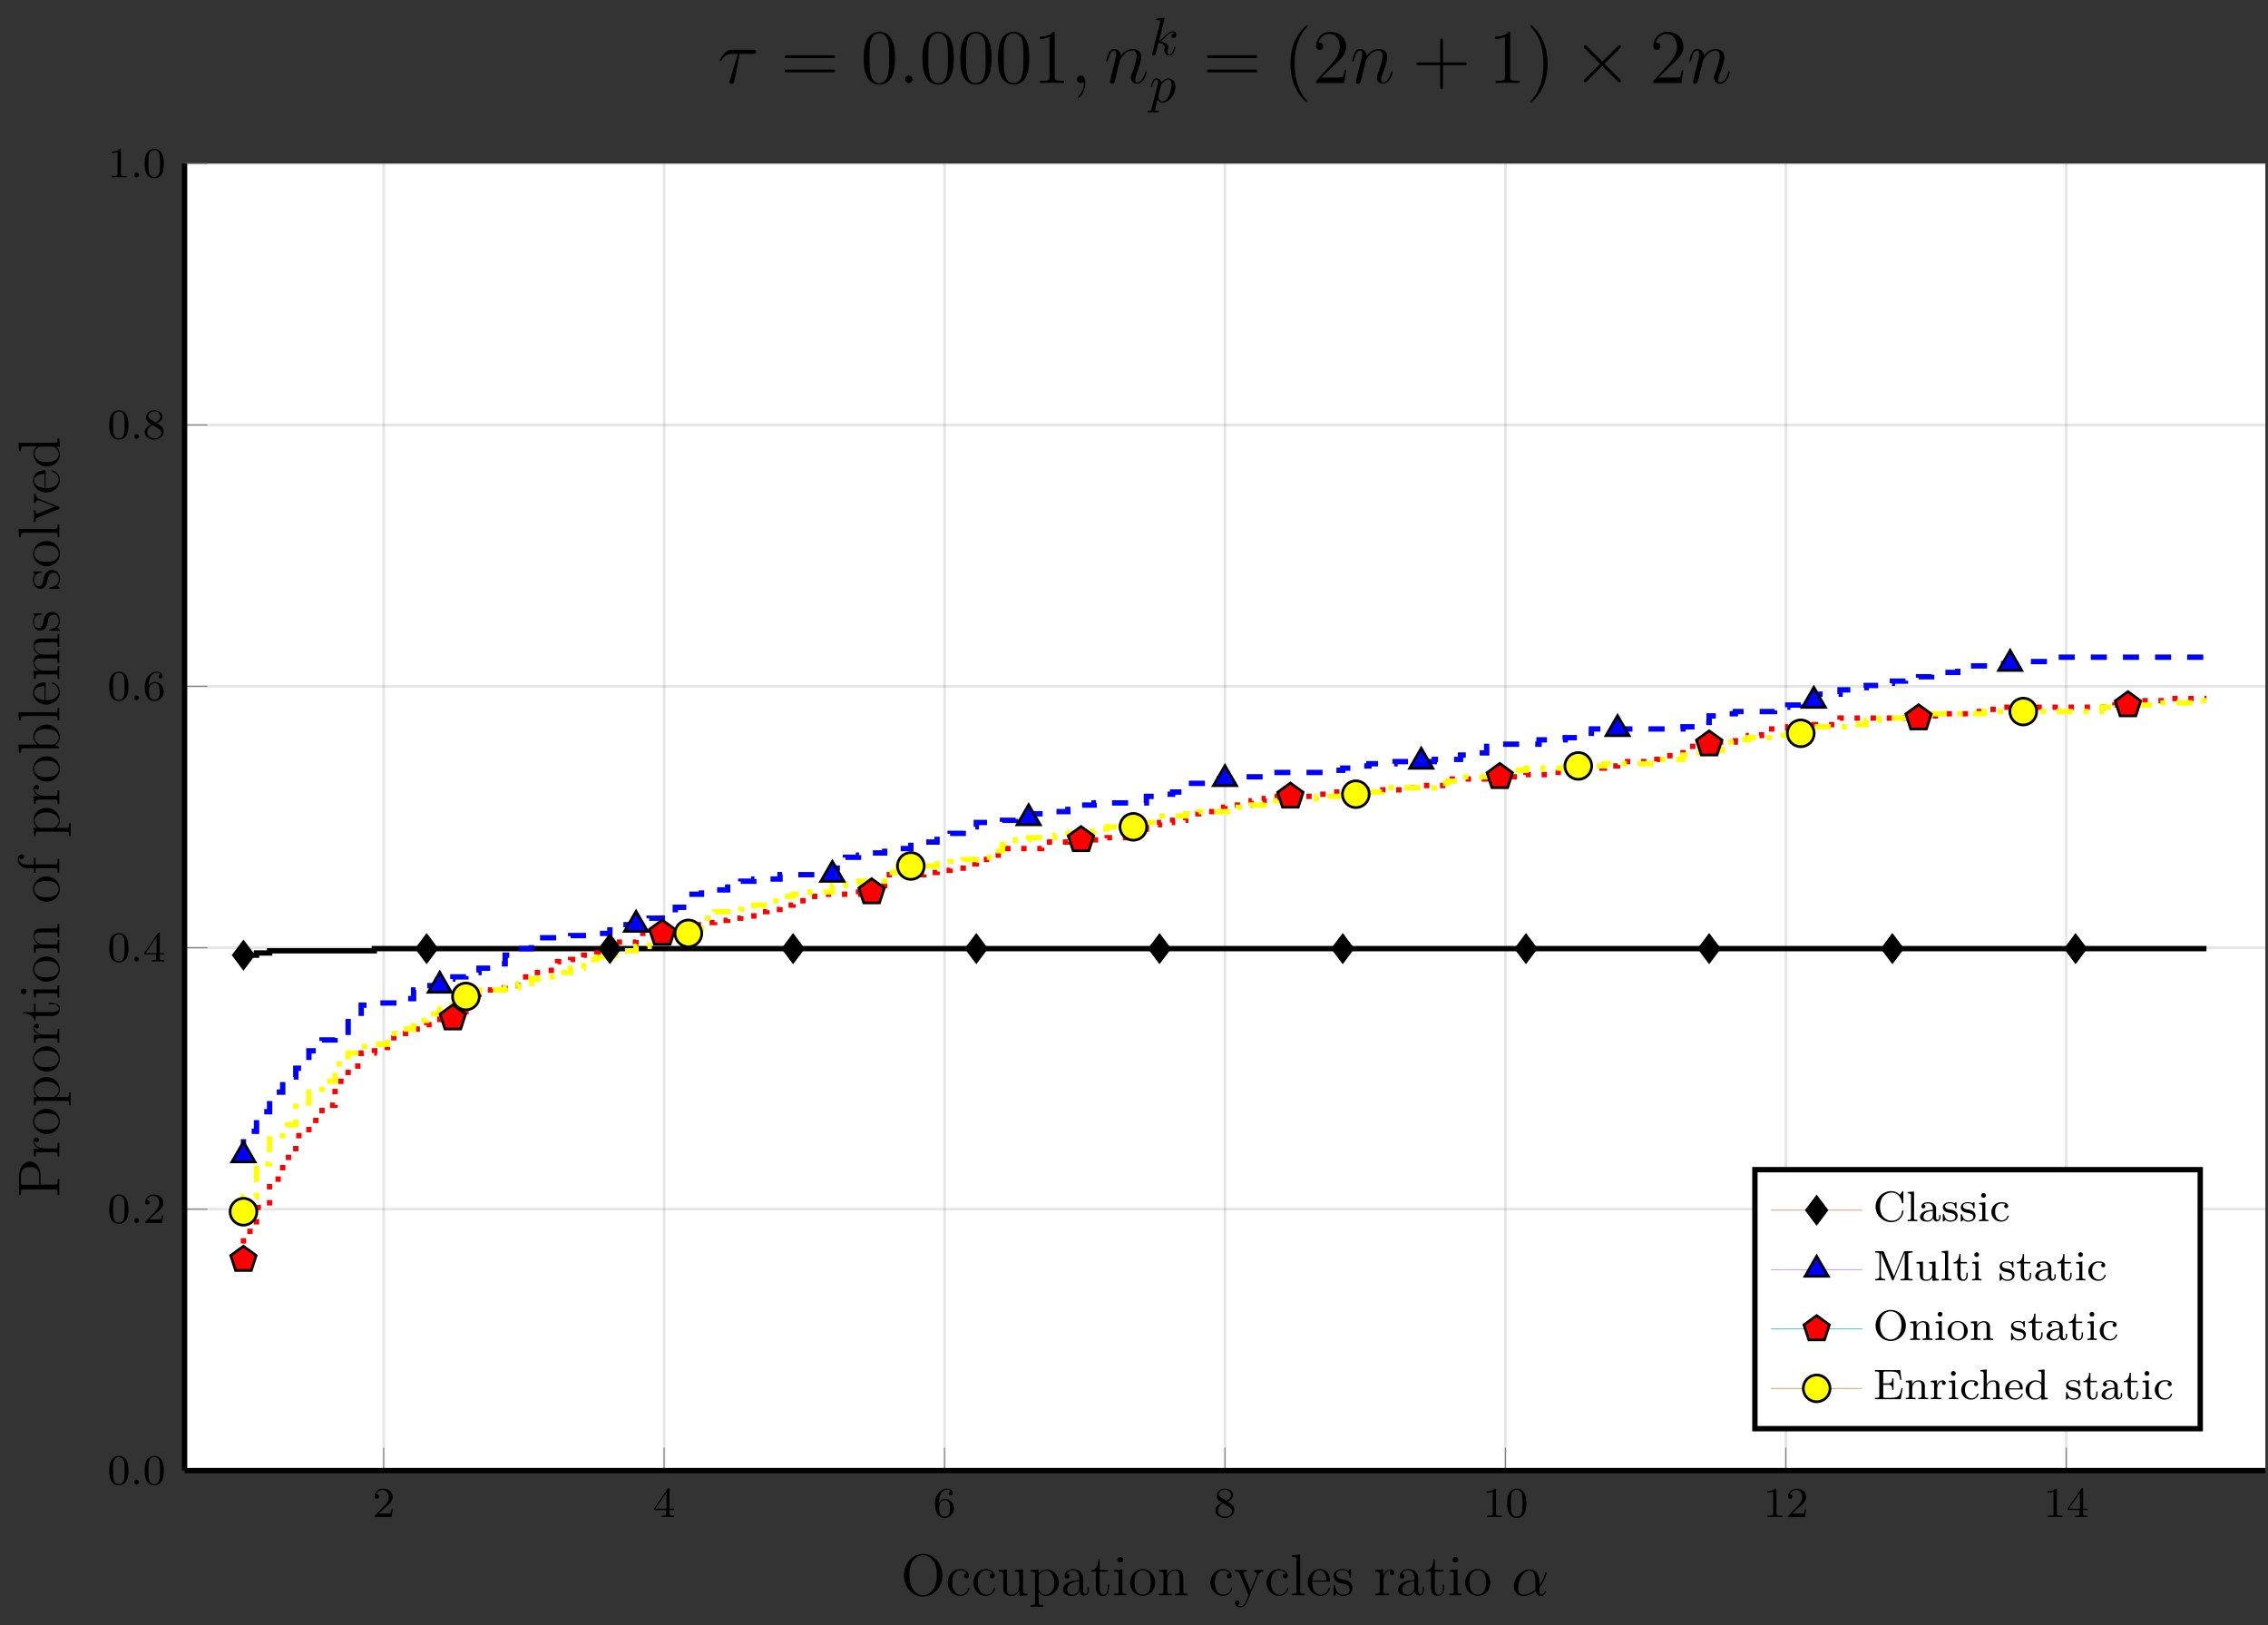 <?xml version="1.0" encoding="UTF-8"?>
<svg xmlns="http://www.w3.org/2000/svg" xmlns:xlink="http://www.w3.org/1999/xlink" width="422.008pt" height="302.362pt" viewBox="0 0 422.008 302.362" version="1.1">
<rect x="0" y="0" width="422.008" height="302.362" fill="#333333" stroke="none"/>
<defs>
<g>
<symbol overflow="visible" id="glyph-1582152674717022-0-0">
<path style="stroke:none;" d=""/>
</symbol>
<symbol overflow="visible" id="glyph-1582152674717022-0-1">
<path style="stroke:none;" d="M 2.25 -1.625 C 2.375 -1.75 2.703 -2.016 2.844 -2.125 C 3.328 -2.578 3.797 -3.016 3.797 -3.734 C 3.797 -4.688 3 -5.297 2.016 -5.297 C 1.047 -5.297 0.422 -4.578 0.422 -3.859 C 0.422 -3.469 0.734 -3.422 0.844 -3.422 C 1.016 -3.422 1.266 -3.531 1.266 -3.844 C 1.266 -4.25 0.859 -4.25 0.766 -4.25 C 1 -4.844 1.531 -5.031 1.922 -5.031 C 2.656 -5.031 3.047 -4.406 3.047 -3.734 C 3.047 -2.906 2.469 -2.297 1.516 -1.344 L 0.516 -0.297 C 0.422 -0.219 0.422 -0.203 0.422 0 L 3.562 0 L 3.797 -1.422 L 3.547 -1.422 C 3.531 -1.266 3.469 -0.875 3.375 -0.719 C 3.328 -0.656 2.719 -0.656 2.594 -0.656 L 1.172 -0.656 Z M 2.25 -1.625 "/>
</symbol>
<symbol overflow="visible" id="glyph-1582152674717022-0-2">
<path style="stroke:none;" d="M 3.141 -5.156 C 3.141 -5.312 3.141 -5.375 2.969 -5.375 C 2.875 -5.375 2.859 -5.375 2.781 -5.266 L 0.234 -1.562 L 0.234 -1.312 L 2.484 -1.312 L 2.484 -0.641 C 2.484 -0.344 2.469 -0.266 1.844 -0.266 L 1.672 -0.266 L 1.672 0 C 2.344 -0.031 2.359 -0.031 2.812 -0.031 C 3.266 -0.031 3.281 -0.031 3.953 0 L 3.953 -0.266 L 3.781 -0.266 C 3.156 -0.266 3.141 -0.344 3.141 -0.641 L 3.141 -1.312 L 3.984 -1.312 L 3.984 -1.562 L 3.141 -1.562 Z M 2.547 -4.516 L 2.547 -1.562 L 0.516 -1.562 Z M 2.547 -4.516 "/>
</symbol>
<symbol overflow="visible" id="glyph-1582152674717022-0-3">
<path style="stroke:none;" d="M 1.094 -2.641 C 1.094 -3.297 1.156 -3.875 1.438 -4.359 C 1.688 -4.766 2.094 -5.094 2.594 -5.094 C 2.75 -5.094 3.109 -5.062 3.297 -4.797 C 2.938 -4.766 2.906 -4.5 2.906 -4.422 C 2.906 -4.172 3.094 -4.047 3.281 -4.047 C 3.422 -4.047 3.656 -4.125 3.656 -4.438 C 3.656 -4.906 3.297 -5.297 2.578 -5.297 C 1.469 -5.297 0.344 -4.25 0.344 -2.531 C 0.344 -0.359 1.359 0.172 2.125 0.172 C 2.516 0.172 2.922 0.062 3.281 -0.281 C 3.609 -0.594 3.875 -0.922 3.875 -1.625 C 3.875 -2.656 3.078 -3.391 2.203 -3.391 C 1.625 -3.391 1.281 -3.031 1.094 -2.641 Z M 2.125 -0.078 C 1.703 -0.078 1.438 -0.359 1.328 -0.594 C 1.141 -0.953 1.125 -1.484 1.125 -1.797 C 1.125 -2.578 1.547 -3.172 2.172 -3.172 C 2.562 -3.172 2.812 -2.969 2.953 -2.688 C 3.125 -2.391 3.125 -2.031 3.125 -1.625 C 3.125 -1.219 3.125 -0.875 2.969 -0.578 C 2.75 -0.219 2.484 -0.078 2.125 -0.078 Z M 2.125 -0.078 "/>
</symbol>
<symbol overflow="visible" id="glyph-1582152674717022-0-4">
<path style="stroke:none;" d="M 2.641 -2.875 C 3.094 -3.094 3.641 -3.484 3.641 -4.109 C 3.641 -4.875 2.859 -5.297 2.125 -5.297 C 1.281 -5.297 0.594 -4.719 0.594 -3.969 C 0.594 -3.672 0.688 -3.406 0.891 -3.172 C 1.031 -3 1.062 -2.984 1.547 -2.672 C 0.562 -2.234 0.344 -1.656 0.344 -1.219 C 0.344 -0.328 1.234 0.172 2.109 0.172 C 3.078 0.172 3.875 -0.5 3.875 -1.344 C 3.875 -1.844 3.609 -2.172 3.469 -2.312 C 3.344 -2.438 3.328 -2.453 2.641 -2.875 Z M 1.406 -3.625 C 1.172 -3.766 0.984 -4 0.984 -4.266 C 0.984 -4.766 1.531 -5.094 2.109 -5.094 C 2.719 -5.094 3.234 -4.672 3.234 -4.109 C 3.234 -3.656 2.875 -3.266 2.406 -3.031 Z M 1.797 -2.531 C 1.828 -2.516 2.734 -1.953 2.875 -1.875 C 3 -1.797 3.422 -1.547 3.422 -1.062 C 3.422 -0.453 2.766 -0.078 2.125 -0.078 C 1.406 -0.078 0.812 -0.562 0.812 -1.219 C 0.812 -1.812 1.25 -2.281 1.797 -2.531 Z M 1.797 -2.531 "/>
</symbol>
<symbol overflow="visible" id="glyph-1582152674717022-0-5">
<path style="stroke:none;" d="M 2.5 -5.078 C 2.5 -5.297 2.484 -5.297 2.266 -5.297 C 1.938 -4.984 1.516 -4.797 0.766 -4.797 L 0.766 -4.531 C 0.984 -4.531 1.406 -4.531 1.875 -4.734 L 1.875 -0.656 C 1.875 -0.359 1.844 -0.266 1.094 -0.266 L 0.812 -0.266 L 0.812 0 C 1.141 -0.031 1.828 -0.031 2.188 -0.031 C 2.547 -0.031 3.234 -0.031 3.562 0 L 3.562 -0.266 L 3.281 -0.266 C 2.531 -0.266 2.5 -0.359 2.5 -0.656 Z M 2.5 -5.078 "/>
</symbol>
<symbol overflow="visible" id="glyph-1582152674717022-0-6">
<path style="stroke:none;" d="M 3.891 -2.547 C 3.891 -3.391 3.812 -3.906 3.547 -4.422 C 3.203 -5.125 2.547 -5.297 2.109 -5.297 C 1.109 -5.297 0.734 -4.547 0.625 -4.328 C 0.344 -3.75 0.328 -2.953 0.328 -2.547 C 0.328 -2.016 0.344 -1.219 0.734 -0.578 C 1.094 0.016 1.688 0.172 2.109 0.172 C 2.5 0.172 3.172 0.047 3.578 -0.734 C 3.875 -1.312 3.891 -2.031 3.891 -2.547 Z M 2.109 -0.062 C 1.844 -0.062 1.297 -0.188 1.125 -1.016 C 1.031 -1.469 1.031 -2.219 1.031 -2.641 C 1.031 -3.188 1.031 -3.75 1.125 -4.188 C 1.297 -5 1.906 -5.078 2.109 -5.078 C 2.375 -5.078 2.938 -4.938 3.094 -4.219 C 3.188 -3.781 3.188 -3.172 3.188 -2.641 C 3.188 -2.172 3.188 -1.453 3.094 -1 C 2.922 -0.172 2.375 -0.062 2.109 -0.062 Z M 2.109 -0.062 "/>
</symbol>
<symbol overflow="visible" id="glyph-1582152674717022-1-0">
<path style="stroke:none;" d=""/>
</symbol>
<symbol overflow="visible" id="glyph-1582152674717022-1-1">
<path style="stroke:none;" d="M 1.625 -0.438 C 1.625 -0.703 1.391 -0.891 1.172 -0.891 C 0.922 -0.891 0.734 -0.672 0.734 -0.453 C 0.734 -0.172 0.953 0 1.172 0 C 1.422 0 1.625 -0.203 1.625 -0.438 Z M 1.625 -0.438 "/>
</symbol>
<symbol overflow="visible" id="glyph-1582152674717022-2-0">
<path style="stroke:none;" d=""/>
</symbol>
<symbol overflow="visible" id="glyph-1582152674717022-2-1">
<path style="stroke:none;" d="M 7.75 -3.719 C 7.75 -5.984 6.078 -7.719 4.172 -7.719 C 2.219 -7.719 0.594 -5.953 0.594 -3.719 C 0.594 -1.484 2.25 0.234 4.156 0.234 C 6.125 0.234 7.75 -1.516 7.75 -3.719 Z M 6.719 -3.875 C 6.719 -1.031 5.234 -0.016 4.172 -0.016 C 3.062 -0.016 1.609 -1.078 1.609 -3.875 C 1.609 -6.562 3.125 -7.469 4.156 -7.469 C 5.25 -7.469 6.719 -6.531 6.719 -3.875 Z M 6.719 -3.875 "/>
</symbol>
<symbol overflow="visible" id="glyph-1582152674717022-2-2">
<path style="stroke:none;" d="M 4.453 -1.297 C 4.453 -1.406 4.375 -1.406 4.344 -1.406 C 4.234 -1.406 4.234 -1.375 4.188 -1.234 C 3.953 -0.453 3.359 -0.125 2.766 -0.125 C 2.109 -0.125 1.219 -0.719 1.219 -2.375 C 1.219 -4.188 2.141 -4.641 2.688 -4.641 C 3.109 -4.641 3.719 -4.484 3.969 -4.047 C 3.828 -4.047 3.422 -4.047 3.422 -3.609 C 3.422 -3.344 3.609 -3.156 3.875 -3.156 C 4.125 -3.156 4.344 -3.312 4.344 -3.625 C 4.344 -4.359 3.578 -4.891 2.688 -4.891 C 1.406 -4.891 0.391 -3.75 0.391 -2.359 C 0.391 -0.969 1.438 0.109 2.672 0.109 C 4.125 0.109 4.453 -1.203 4.453 -1.297 Z M 4.453 -1.297 "/>
</symbol>
<symbol overflow="visible" id="glyph-1582152674717022-2-3">
<path style="stroke:none;" d="M 5.703 0 L 5.703 -0.312 C 4.969 -0.312 4.875 -0.391 4.875 -0.938 L 4.875 -4.828 L 3.328 -4.703 L 3.328 -4.391 C 4.078 -4.391 4.156 -4.312 4.156 -3.781 L 4.156 -1.812 C 4.156 -0.891 3.672 -0.109 2.844 -0.109 C 1.953 -0.109 1.891 -0.625 1.891 -1.203 L 1.891 -4.828 L 0.344 -4.703 L 0.344 -4.391 C 1.188 -4.391 1.188 -4.359 1.188 -3.391 L 1.188 -1.734 C 1.188 -1.062 1.188 -0.672 1.516 -0.312 C 1.781 -0.016 2.219 0.109 2.781 0.109 C 2.969 0.109 3.312 0.109 3.688 -0.203 C 4.016 -0.453 4.188 -0.875 4.188 -0.875 L 4.188 0.109 Z M 5.703 0 "/>
</symbol>
<symbol overflow="visible" id="glyph-1582152674717022-2-4">
<path style="stroke:none;" d="M 5.562 -2.359 C 5.562 -3.75 4.531 -4.828 3.344 -4.828 C 2.375 -4.828 1.859 -4.141 1.828 -4.094 L 1.828 -4.828 L 0.312 -4.703 L 0.312 -4.391 C 1.078 -4.391 1.141 -4.312 1.141 -3.828 L 1.141 1.312 C 1.141 1.812 1.016 1.812 0.312 1.812 L 0.312 2.125 C 0.594 2.109 1.188 2.109 1.484 2.109 C 1.812 2.109 2.406 2.109 2.688 2.125 L 2.688 1.812 C 1.984 1.812 1.844 1.812 1.844 1.312 L 1.844 -0.594 C 2.047 -0.312 2.5 0.109 3.203 0.109 C 4.453 0.109 5.562 -0.953 5.562 -2.359 Z M 4.734 -2.359 C 4.734 -1.062 3.984 -0.109 3.141 -0.109 C 2.797 -0.109 2.484 -0.25 2.266 -0.453 C 2.016 -0.719 1.844 -0.938 1.844 -1.234 L 1.844 -3.5 C 1.844 -3.703 1.844 -3.719 1.969 -3.891 C 2.297 -4.375 2.844 -4.594 3.25 -4.594 C 4.078 -4.594 4.734 -3.594 4.734 -2.359 Z M 4.734 -2.359 "/>
</symbol>
<symbol overflow="visible" id="glyph-1582152674717022-2-5">
<path style="stroke:none;" d="M 5.188 -0.969 L 5.188 -1.594 L 4.953 -1.594 L 4.953 -0.969 C 4.953 -0.344 4.688 -0.266 4.531 -0.266 C 4.125 -0.266 4.125 -0.844 4.125 -1 L 4.125 -2.922 C 4.125 -3.516 4.125 -3.953 3.641 -4.375 C 3.25 -4.734 2.766 -4.891 2.281 -4.891 C 1.375 -4.891 0.688 -4.297 0.688 -3.578 C 0.688 -3.266 0.891 -3.109 1.156 -3.109 C 1.406 -3.109 1.594 -3.297 1.594 -3.562 C 1.594 -4.016 1.203 -4.016 1.047 -4.016 C 1.297 -4.469 1.812 -4.672 2.25 -4.672 C 2.766 -4.672 3.406 -4.25 3.406 -3.266 L 3.406 -2.828 C 1.203 -2.797 0.375 -1.875 0.375 -1.031 C 0.375 -0.172 1.375 0.109 2.047 0.109 C 2.766 0.109 3.266 -0.328 3.469 -0.859 C 3.516 -0.344 3.859 0.062 4.328 0.062 C 4.562 0.062 5.188 -0.094 5.188 -0.969 Z M 3.406 -1.547 C 3.406 -0.469 2.609 -0.109 2.141 -0.109 C 1.594 -0.109 1.156 -0.5 1.156 -1.031 C 1.156 -2.469 3.016 -2.609 3.406 -2.625 Z M 3.406 -1.547 "/>
</symbol>
<symbol overflow="visible" id="glyph-1582152674717022-2-6">
<path style="stroke:none;" d="M 3.578 -1.359 L 3.578 -1.984 L 3.328 -1.984 L 3.328 -1.375 C 3.328 -0.594 3.016 -0.125 2.578 -0.125 C 1.844 -0.125 1.844 -1.156 1.844 -1.344 L 1.844 -4.406 L 3.391 -4.406 L 3.391 -4.719 L 1.844 -4.719 L 1.844 -6.734 L 1.594 -6.734 C 1.594 -5.703 1.188 -4.656 0.203 -4.625 L 0.203 -4.406 L 1.125 -4.406 L 1.125 -1.359 C 1.125 -0.141 1.938 0.109 2.516 0.109 C 3.203 0.109 3.578 -0.562 3.578 -1.359 Z M 3.578 -1.359 "/>
</symbol>
<symbol overflow="visible" id="glyph-1582152674717022-2-7">
<path style="stroke:none;" d="M 2.641 0 L 2.641 -0.312 C 1.922 -0.312 1.891 -0.375 1.891 -0.797 L 1.891 -4.828 L 0.391 -4.703 L 0.391 -4.391 C 1.094 -4.391 1.188 -4.328 1.188 -3.797 L 1.188 -0.812 C 1.188 -0.312 1.078 -0.312 0.359 -0.312 L 0.359 0 C 0.672 -0.016 1.188 -0.016 1.516 -0.016 C 1.625 -0.016 2.266 -0.016 2.641 0 Z M 2.031 -6.609 C 2.031 -6.938 1.766 -7.156 1.5 -7.156 C 1.188 -7.156 0.969 -6.906 0.969 -6.609 C 0.969 -6.328 1.203 -6.094 1.484 -6.094 C 1.812 -6.094 2.031 -6.359 2.031 -6.609 Z M 2.031 -6.609 "/>
</symbol>
<symbol overflow="visible" id="glyph-1582152674717022-2-8">
<path style="stroke:none;" d="M 5.031 -2.344 C 5.031 -3.75 3.953 -4.891 2.688 -4.891 C 1.375 -4.891 0.328 -3.719 0.328 -2.344 C 0.328 -0.938 1.422 0.109 2.672 0.109 C 3.969 0.109 5.031 -0.969 5.031 -2.344 Z M 4.188 -2.438 C 4.188 -2.062 4.188 -1.375 3.906 -0.859 C 3.609 -0.344 3.094 -0.125 2.688 -0.125 C 2.281 -0.125 1.781 -0.312 1.469 -0.844 C 1.172 -1.344 1.156 -1.984 1.156 -2.438 C 1.156 -2.859 1.156 -3.531 1.5 -4.016 C 1.812 -4.484 2.297 -4.672 2.672 -4.672 C 3.094 -4.672 3.562 -4.469 3.859 -4.047 C 4.188 -3.531 4.188 -2.844 4.188 -2.438 Z M 4.188 -2.438 "/>
</symbol>
<symbol overflow="visible" id="glyph-1582152674717022-2-9">
<path style="stroke:none;" d="M 5.703 0 L 5.703 -0.312 C 5.156 -0.312 4.891 -0.312 4.875 -0.641 L 4.875 -2.656 C 4.875 -3.688 4.875 -3.984 4.625 -4.344 C 4.297 -4.766 3.797 -4.828 3.422 -4.828 C 2.359 -4.828 1.938 -3.922 1.844 -3.703 L 1.844 -4.828 L 0.344 -4.703 L 0.344 -4.391 C 1.094 -4.391 1.188 -4.312 1.188 -3.781 L 1.188 -0.812 C 1.188 -0.312 1.062 -0.312 0.344 -0.312 L 0.344 0 C 0.641 -0.016 1.234 -0.016 1.531 -0.016 C 1.844 -0.016 2.438 -0.016 2.734 0 L 2.734 -0.312 C 2.031 -0.312 1.891 -0.312 1.891 -0.812 L 1.891 -2.844 C 1.891 -4 2.656 -4.609 3.328 -4.609 C 4.016 -4.609 4.156 -4.047 4.156 -3.391 L 4.156 -0.812 C 4.156 -0.312 4.047 -0.312 3.328 -0.312 L 3.328 0 C 3.609 -0.016 4.203 -0.016 4.516 -0.016 C 4.828 -0.016 5.422 -0.016 5.703 0 Z M 5.703 0 "/>
</symbol>
<symbol overflow="visible" id="glyph-1582152674717022-2-10">
<path style="stroke:none;" d="M 5.453 -4.406 L 5.453 -4.719 C 5.141 -4.703 4.984 -4.703 4.641 -4.703 L 3.75 -4.719 L 3.75 -4.406 C 4.156 -4.375 4.25 -4.125 4.25 -3.938 C 4.25 -3.828 4.234 -3.781 4.188 -3.672 L 3.062 -0.906 L 1.844 -3.891 C 1.781 -4.047 1.781 -4.125 1.781 -4.125 C 1.781 -4.406 2.172 -4.406 2.391 -4.406 L 2.391 -4.719 C 2.109 -4.703 1.562 -4.703 1.266 -4.703 L 0.203 -4.719 L 0.203 -4.406 C 0.828 -4.406 0.922 -4.344 1.062 -4.016 L 2.688 0 C 2.219 1.156 2.219 1.188 2.172 1.266 C 1.984 1.594 1.688 2.016 1.188 2.016 C 0.859 2.016 0.641 1.812 0.641 1.812 C 0.641 1.812 1.031 1.781 1.031 1.391 C 1.031 1.125 0.828 0.984 0.625 0.984 C 0.438 0.984 0.203 1.094 0.203 1.406 C 0.203 1.828 0.609 2.234 1.188 2.234 C 1.812 2.234 2.25 1.703 2.547 1 L 4.438 -3.656 C 4.734 -4.391 5.25 -4.406 5.453 -4.406 Z M 5.453 -4.406 "/>
</symbol>
<symbol overflow="visible" id="glyph-1582152674717022-2-11">
<path style="stroke:none;" d="M 2.719 0 L 2.719 -0.312 C 2.016 -0.312 1.891 -0.312 1.891 -0.812 L 1.891 -7.594 L 0.359 -7.484 L 0.359 -7.156 C 1.109 -7.156 1.188 -7.094 1.188 -6.547 L 1.188 -0.812 C 1.188 -0.312 1.078 -0.312 0.359 -0.312 L 0.359 0 C 0.672 -0.016 1.203 -0.016 1.531 -0.016 C 1.859 -0.016 2.406 -0.016 2.719 0 Z M 2.719 0 "/>
</symbol>
<symbol overflow="visible" id="glyph-1582152674717022-2-12">
<path style="stroke:none;" d="M 4.453 -1.297 C 4.453 -1.375 4.406 -1.406 4.344 -1.406 C 4.25 -1.406 4.234 -1.359 4.203 -1.297 C 3.922 -0.391 3.188 -0.125 2.734 -0.125 C 2.266 -0.125 1.156 -0.438 1.156 -2.328 L 1.156 -2.547 L 4.188 -2.547 C 4.438 -2.547 4.453 -2.547 4.453 -2.75 C 4.453 -3.859 3.859 -4.891 2.547 -4.891 C 1.297 -4.891 0.328 -3.75 0.328 -2.406 C 0.328 -0.953 1.453 0.109 2.656 0.109 C 3.969 0.109 4.453 -1.078 4.453 -1.297 Z M 3.781 -2.75 L 1.172 -2.75 C 1.266 -4.469 2.219 -4.672 2.531 -4.672 C 3.703 -4.672 3.766 -3.125 3.781 -2.75 Z M 3.781 -2.75 "/>
</symbol>
<symbol overflow="visible" id="glyph-1582152674717022-2-13">
<path style="stroke:none;" d="M 3.859 -1.391 C 3.859 -1.984 3.5 -2.328 3.391 -2.438 C 3 -2.766 2.703 -2.844 1.984 -2.969 C 1.656 -3.031 0.859 -3.188 0.859 -3.844 C 0.859 -4.188 1.078 -4.688 2.062 -4.688 C 3.266 -4.688 3.328 -3.672 3.359 -3.328 C 3.359 -3.234 3.438 -3.234 3.469 -3.234 C 3.594 -3.234 3.594 -3.297 3.594 -3.5 L 3.594 -4.641 C 3.594 -4.828 3.594 -4.891 3.484 -4.891 C 3.391 -4.891 3.188 -4.641 3.109 -4.547 C 2.766 -4.812 2.438 -4.891 2.078 -4.891 C 0.75 -4.891 0.359 -4.156 0.359 -3.562 C 0.359 -3.438 0.359 -3.062 0.781 -2.672 C 1.125 -2.359 1.5 -2.297 2 -2.188 C 2.609 -2.062 2.75 -2.031 3.016 -1.812 C 3.219 -1.656 3.359 -1.406 3.359 -1.109 C 3.359 -0.641 3.094 -0.109 2.125 -0.109 C 1.406 -0.109 0.875 -0.531 0.641 -1.625 C 0.594 -1.812 0.578 -1.844 0.578 -1.844 C 0.562 -1.891 0.516 -1.891 0.484 -1.891 C 0.359 -1.891 0.359 -1.828 0.359 -1.625 L 0.359 -0.141 C 0.359 0.062 0.359 0.109 0.469 0.109 C 0.531 0.109 0.531 0.094 0.719 -0.125 C 0.781 -0.203 0.781 -0.234 0.938 -0.406 C 1.359 0.109 1.953 0.109 2.141 0.109 C 3.281 0.109 3.859 -0.531 3.859 -1.391 Z M 3.859 -1.391 "/>
</symbol>
<symbol overflow="visible" id="glyph-1582152674717022-2-14">
<path style="stroke:none;" d="M 3.859 -4.188 C 3.859 -4.531 3.578 -4.828 3.094 -4.828 C 2.172 -4.828 1.844 -3.828 1.781 -3.609 L 1.781 -4.828 L 0.312 -4.703 L 0.312 -4.391 C 1.047 -4.391 1.141 -4.312 1.141 -3.781 L 1.141 -0.812 C 1.141 -0.312 1.016 -0.312 0.312 -0.312 L 0.312 0 C 0.609 -0.016 1.219 -0.016 1.547 -0.016 C 1.844 -0.016 2.625 -0.016 2.875 0 L 2.875 -0.312 L 2.656 -0.312 C 1.844 -0.312 1.828 -0.438 1.828 -0.828 L 1.828 -2.547 C 1.828 -3.609 2.266 -4.609 3.109 -4.609 C 3.203 -4.609 3.219 -4.609 3.266 -4.594 C 3.172 -4.562 3 -4.484 3 -4.188 C 3 -3.875 3.25 -3.75 3.422 -3.75 C 3.641 -3.75 3.859 -3.906 3.859 -4.188 Z M 3.859 -4.188 "/>
</symbol>
<symbol overflow="visible" id="glyph-1582152674717022-3-0">
<path style="stroke:none;" d=""/>
</symbol>
<symbol overflow="visible" id="glyph-1582152674717022-3-1">
<path style="stroke:none;" d="M 5.203 -2.578 C 5.203 -4.281 4.188 -4.828 3.375 -4.828 C 1.891 -4.828 0.453 -3.266 0.453 -1.719 C 0.453 -0.703 1.094 0.125 2.219 0.125 C 2.906 0.125 3.688 -0.125 4.516 -0.797 C 4.656 -0.219 5.016 0.125 5.5 0.125 C 6.078 0.125 6.422 -0.484 6.422 -0.656 C 6.422 -0.734 6.359 -0.766 6.297 -0.766 C 6.219 -0.766 6.188 -0.734 6.156 -0.656 C 5.953 -0.125 5.562 -0.125 5.547 -0.125 C 5.203 -0.125 5.203 -0.969 5.203 -1.234 C 5.203 -1.469 5.203 -1.484 5.312 -1.609 C 6.344 -2.906 6.562 -4.172 6.562 -4.172 C 6.562 -4.203 6.547 -4.281 6.438 -4.281 C 6.328 -4.281 6.328 -4.25 6.266 -4.062 C 6.078 -3.375 5.719 -2.547 5.203 -1.891 Z M 4.469 -1.078 C 3.516 -0.234 2.672 -0.125 2.234 -0.125 C 1.578 -0.125 1.25 -0.609 1.25 -1.312 C 1.25 -1.844 1.531 -3.016 1.891 -3.578 C 2.406 -4.375 2.984 -4.578 3.375 -4.578 C 4.453 -4.578 4.453 -3.156 4.453 -2.297 C 4.453 -1.891 4.453 -1.266 4.469 -1.078 Z M 4.469 -1.078 "/>
</symbol>
<symbol overflow="visible" id="glyph-1582152674717022-4-0">
<path style="stroke:none;" d=""/>
</symbol>
<symbol overflow="visible" id="glyph-1582152674717022-4-1">
<path style="stroke:none;" d="M -5.453 -6.688 C -6.516 -6.688 -7.484 -5.625 -7.484 -4.156 L -7.484 -0.453 L -7.156 -0.453 L -7.156 -0.672 C -7.156 -1.469 -7.047 -1.5 -6.656 -1.5 L -0.828 -1.5 C -0.422 -1.5 -0.312 -1.469 -0.312 -0.672 L -0.312 -0.453 L 0 -0.453 C -0.016 -0.719 -0.016 -1.625 -0.016 -1.938 C -0.016 -2.266 -0.016 -3.172 0 -3.422 L -0.312 -3.422 L -0.312 -3.203 C -0.312 -2.422 -0.422 -2.391 -0.828 -2.391 L -3.484 -2.391 L -3.484 -4.234 C -3.484 -5.516 -4.344 -6.688 -5.453 -6.688 Z M -5.453 -5.672 C -5 -5.672 -3.75 -5.672 -3.75 -3.891 L -3.75 -2.359 L -6.719 -2.359 C -7.094 -2.359 -7.156 -2.391 -7.156 -2.875 L -7.156 -3.906 C -7.156 -5.672 -5.922 -5.672 -5.453 -5.672 Z M -5.453 -5.672 "/>
</symbol>
<symbol overflow="visible" id="glyph-1582152674717022-4-2">
<path style="stroke:none;" d="M -4.188 -3.859 C -4.531 -3.859 -4.828 -3.578 -4.828 -3.094 C -4.828 -2.172 -3.828 -1.844 -3.609 -1.781 L -4.828 -1.781 L -4.703 -0.312 L -4.391 -0.312 C -4.391 -1.047 -4.312 -1.141 -3.781 -1.141 L -0.812 -1.141 C -0.312 -1.141 -0.312 -1.016 -0.312 -0.312 L 0 -0.312 C -0.016 -0.609 -0.016 -1.219 -0.016 -1.547 C -0.016 -1.844 -0.016 -2.625 0 -2.875 L -0.312 -2.875 L -0.312 -2.656 C -0.312 -1.844 -0.438 -1.828 -0.828 -1.828 L -2.547 -1.828 C -3.609 -1.828 -4.609 -2.266 -4.609 -3.109 C -4.609 -3.203 -4.609 -3.219 -4.594 -3.266 C -4.562 -3.172 -4.484 -3 -4.188 -3 C -3.875 -3 -3.75 -3.25 -3.75 -3.422 C -3.75 -3.641 -3.906 -3.859 -4.188 -3.859 Z M -4.188 -3.859 "/>
</symbol>
<symbol overflow="visible" id="glyph-1582152674717022-4-3">
<path style="stroke:none;" d="M -2.344 -5.031 C -3.75 -5.031 -4.891 -3.953 -4.891 -2.688 C -4.891 -1.375 -3.719 -0.328 -2.344 -0.328 C -0.938 -0.328 0.109 -1.422 0.109 -2.672 C 0.109 -3.969 -0.969 -5.031 -2.344 -5.031 Z M -2.438 -4.188 C -2.062 -4.188 -1.375 -4.188 -0.859 -3.906 C -0.344 -3.609 -0.125 -3.094 -0.125 -2.688 C -0.125 -2.281 -0.312 -1.781 -0.844 -1.469 C -1.344 -1.172 -1.984 -1.156 -2.438 -1.156 C -2.859 -1.156 -3.531 -1.156 -4.016 -1.5 C -4.484 -1.812 -4.672 -2.297 -4.672 -2.672 C -4.672 -3.094 -4.469 -3.562 -4.047 -3.859 C -3.531 -4.188 -2.844 -4.188 -2.438 -4.188 Z M -2.438 -4.188 "/>
</symbol>
<symbol overflow="visible" id="glyph-1582152674717022-4-4">
<path style="stroke:none;" d="M -2.359 -5.562 C -3.75 -5.562 -4.828 -4.531 -4.828 -3.344 C -4.828 -2.375 -4.141 -1.859 -4.094 -1.828 L -4.828 -1.828 L -4.703 -0.312 L -4.391 -0.312 C -4.391 -1.078 -4.312 -1.141 -3.828 -1.141 L 1.312 -1.141 C 1.812 -1.141 1.812 -1.016 1.812 -0.312 L 2.125 -0.312 C 2.109 -0.594 2.109 -1.188 2.109 -1.484 C 2.109 -1.812 2.109 -2.406 2.125 -2.688 L 1.812 -2.688 C 1.812 -1.984 1.812 -1.844 1.312 -1.844 L -0.594 -1.844 C -0.312 -2.047 0.109 -2.5 0.109 -3.203 C 0.109 -4.453 -0.953 -5.562 -2.359 -5.562 Z M -2.359 -4.734 C -1.062 -4.734 -0.109 -3.984 -0.109 -3.141 C -0.109 -2.797 -0.25 -2.484 -0.453 -2.266 C -0.719 -2.016 -0.938 -1.844 -1.234 -1.844 L -3.5 -1.844 C -3.703 -1.844 -3.719 -1.844 -3.891 -1.969 C -4.375 -2.297 -4.594 -2.844 -4.594 -3.25 C -4.594 -4.078 -3.594 -4.734 -2.359 -4.734 Z M -2.359 -4.734 "/>
</symbol>
<symbol overflow="visible" id="glyph-1582152674717022-4-5">
<path style="stroke:none;" d="M -1.359 -3.578 L -1.984 -3.578 L -1.984 -3.328 L -1.375 -3.328 C -0.594 -3.328 -0.125 -3.016 -0.125 -2.578 C -0.125 -1.844 -1.156 -1.844 -1.344 -1.844 L -4.406 -1.844 L -4.406 -3.391 L -4.719 -3.391 L -4.719 -1.844 L -6.734 -1.844 L -6.734 -1.594 C -5.703 -1.594 -4.656 -1.188 -4.625 -0.203 L -4.406 -0.203 L -4.406 -1.125 L -1.359 -1.125 C -0.141 -1.125 0.109 -1.938 0.109 -2.516 C 0.109 -3.203 -0.562 -3.578 -1.359 -3.578 Z M -1.359 -3.578 "/>
</symbol>
<symbol overflow="visible" id="glyph-1582152674717022-4-6">
<path style="stroke:none;" d="M 0 -2.641 L -0.312 -2.641 C -0.312 -1.922 -0.375 -1.891 -0.797 -1.891 L -4.828 -1.891 L -4.703 -0.391 L -4.391 -0.391 C -4.391 -1.094 -4.328 -1.188 -3.797 -1.188 L -0.812 -1.188 C -0.312 -1.188 -0.312 -1.078 -0.312 -0.359 L 0 -0.359 C -0.016 -0.672 -0.016 -1.188 -0.016 -1.516 C -0.016 -1.625 -0.016 -2.266 0 -2.641 Z M -6.609 -2.031 C -6.938 -2.031 -7.156 -1.766 -7.156 -1.5 C -7.156 -1.188 -6.906 -0.969 -6.609 -0.969 C -6.328 -0.969 -6.094 -1.203 -6.094 -1.484 C -6.094 -1.812 -6.359 -2.031 -6.609 -2.031 Z M -6.609 -2.031 "/>
</symbol>
<symbol overflow="visible" id="glyph-1582152674717022-4-7">
<path style="stroke:none;" d="M 0 -5.703 L -0.312 -5.703 C -0.312 -5.156 -0.312 -4.891 -0.641 -4.875 L -2.656 -4.875 C -3.688 -4.875 -3.984 -4.875 -4.344 -4.625 C -4.766 -4.297 -4.828 -3.797 -4.828 -3.422 C -4.828 -2.359 -3.922 -1.938 -3.703 -1.844 L -4.828 -1.844 L -4.703 -0.344 L -4.391 -0.344 C -4.391 -1.094 -4.312 -1.188 -3.781 -1.188 L -0.812 -1.188 C -0.312 -1.188 -0.312 -1.062 -0.312 -0.344 L 0 -0.344 C -0.016 -0.641 -0.016 -1.234 -0.016 -1.531 C -0.016 -1.844 -0.016 -2.438 0 -2.734 L -0.312 -2.734 C -0.312 -2.031 -0.312 -1.891 -0.812 -1.891 L -2.844 -1.891 C -4 -1.891 -4.609 -2.656 -4.609 -3.328 C -4.609 -4.016 -4.047 -4.156 -3.391 -4.156 L -0.812 -4.156 C -0.312 -4.156 -0.312 -4.047 -0.312 -3.328 L 0 -3.328 C -0.016 -3.609 -0.016 -4.203 -0.016 -4.516 C -0.016 -4.828 -0.016 -5.422 0 -5.703 Z M 0 -5.703 "/>
</symbol>
<symbol overflow="visible" id="glyph-1582152674717022-4-8">
<path style="stroke:none;" d="M -6.984 -3.75 C -7.391 -3.75 -7.719 -3.359 -7.719 -2.828 C -7.719 -2.062 -7.125 -1.188 -6 -1.188 L -4.719 -1.188 L -4.719 -0.344 L -4.406 -0.344 L -4.406 -1.188 L -0.812 -1.188 C -0.312 -1.188 -0.312 -1.078 -0.312 -0.359 L 0 -0.359 C -0.016 -0.672 -0.016 -1.266 -0.016 -1.594 C -0.016 -1.891 -0.016 -2.672 0 -2.922 L -0.312 -2.922 L -0.312 -2.703 C -0.312 -1.906 -0.438 -1.891 -0.828 -1.891 L -4.406 -1.891 L -4.406 -3.125 L -4.719 -3.125 L -4.719 -1.859 L -6 -1.859 C -6.984 -1.859 -7.484 -2.359 -7.484 -2.812 C -7.484 -2.906 -7.469 -3.062 -7.406 -3.203 C -7.391 -3.156 -7.297 -2.875 -6.984 -2.875 C -6.719 -2.875 -6.547 -3.062 -6.547 -3.312 C -6.547 -3.578 -6.719 -3.75 -6.984 -3.75 Z M -6.984 -3.75 "/>
</symbol>
<symbol overflow="visible" id="glyph-1582152674717022-4-9">
<path style="stroke:none;" d="M -2.359 -5.562 C -3.75 -5.562 -4.828 -4.531 -4.828 -3.312 C -4.828 -2.719 -4.562 -2.203 -4.094 -1.828 L -7.594 -1.828 L -7.484 -0.312 L -7.156 -0.312 C -7.156 -1.047 -7.094 -1.141 -6.547 -1.141 L 0 -1.141 L 0 -1.375 L -0.719 -1.781 C -0.312 -2.031 0.109 -2.5 0.109 -3.203 C 0.109 -4.453 -0.953 -5.562 -2.359 -5.562 Z M -2.375 -4.734 C -1.641 -4.734 -1.188 -4.625 -0.781 -4.359 C -0.453 -4.141 -0.109 -3.703 -0.109 -3.156 C -0.109 -2.562 -0.5 -2.172 -0.781 -2 C -1.016 -1.844 -1.062 -1.844 -1.25 -1.844 L -3.5 -1.844 C -3.703 -1.844 -3.719 -1.844 -3.906 -1.969 C -4.297 -2.234 -4.609 -2.719 -4.609 -3.25 C -4.609 -3.578 -4.484 -4.734 -2.375 -4.734 Z M -2.375 -4.734 "/>
</symbol>
<symbol overflow="visible" id="glyph-1582152674717022-4-10">
<path style="stroke:none;" d="M 0 -2.719 L -0.312 -2.719 C -0.312 -2.016 -0.312 -1.891 -0.812 -1.891 L -7.594 -1.891 L -7.484 -0.359 L -7.156 -0.359 C -7.156 -1.109 -7.094 -1.188 -6.547 -1.188 L -0.812 -1.188 C -0.312 -1.188 -0.312 -1.078 -0.312 -0.359 L 0 -0.359 C -0.016 -0.672 -0.016 -1.203 -0.016 -1.531 C -0.016 -1.859 -0.016 -2.406 0 -2.719 Z M 0 -2.719 "/>
</symbol>
<symbol overflow="visible" id="glyph-1582152674717022-4-11">
<path style="stroke:none;" d="M -1.297 -4.453 C -1.375 -4.453 -1.406 -4.406 -1.406 -4.344 C -1.406 -4.25 -1.359 -4.234 -1.297 -4.203 C -0.391 -3.922 -0.125 -3.188 -0.125 -2.734 C -0.125 -2.266 -0.438 -1.156 -2.328 -1.156 L -2.547 -1.156 L -2.547 -4.188 C -2.547 -4.438 -2.547 -4.453 -2.75 -4.453 C -3.859 -4.453 -4.891 -3.859 -4.891 -2.547 C -4.891 -1.297 -3.75 -0.328 -2.406 -0.328 C -0.953 -0.328 0.109 -1.453 0.109 -2.656 C 0.109 -3.969 -1.078 -4.453 -1.297 -4.453 Z M -2.75 -3.781 L -2.75 -1.172 C -4.469 -1.266 -4.672 -2.219 -4.672 -2.531 C -4.672 -3.703 -3.125 -3.766 -2.75 -3.781 Z M -2.75 -3.781 "/>
</symbol>
<symbol overflow="visible" id="glyph-1582152674717022-4-12">
<path style="stroke:none;" d="M 0 -8.688 L -0.312 -8.688 C -0.312 -8.141 -0.312 -7.859 -0.641 -7.859 L -2.656 -7.859 C -3.688 -7.859 -3.984 -7.859 -4.344 -7.594 C -4.766 -7.281 -4.828 -6.766 -4.828 -6.391 C -4.828 -5.484 -4.172 -5.031 -3.75 -4.859 C -4.594 -4.703 -4.828 -4.109 -4.828 -3.422 C -4.828 -2.359 -3.922 -1.938 -3.703 -1.844 L -4.828 -1.844 L -4.703 -0.344 L -4.391 -0.344 C -4.391 -1.094 -4.312 -1.188 -3.781 -1.188 L -0.812 -1.188 C -0.312 -1.188 -0.312 -1.062 -0.312 -0.344 L 0 -0.344 C -0.016 -0.641 -0.016 -1.234 -0.016 -1.531 C -0.016 -1.844 -0.016 -2.438 0 -2.734 L -0.312 -2.734 C -0.312 -2.031 -0.312 -1.891 -0.812 -1.891 L -2.844 -1.891 C -4 -1.891 -4.609 -2.656 -4.609 -3.328 C -4.609 -4.016 -4.047 -4.156 -3.391 -4.156 L -0.812 -4.156 C -0.312 -4.156 -0.312 -4.047 -0.312 -3.328 L 0 -3.328 C -0.016 -3.609 -0.016 -4.203 -0.016 -4.516 C -0.016 -4.828 -0.016 -5.422 0 -5.703 L -0.312 -5.703 C -0.312 -5 -0.312 -4.875 -0.812 -4.875 L -2.844 -4.875 C -4 -4.875 -4.609 -5.625 -4.609 -6.312 C -4.609 -6.984 -4.047 -7.141 -3.391 -7.141 L -0.812 -7.141 C -0.312 -7.141 -0.312 -7.016 -0.312 -6.312 L 0 -6.312 C -0.016 -6.594 -0.016 -7.188 -0.016 -7.484 C -0.016 -7.812 -0.016 -8.406 0 -8.688 Z M 0 -8.688 "/>
</symbol>
<symbol overflow="visible" id="glyph-1582152674717022-4-13">
<path style="stroke:none;" d="M -1.391 -3.859 C -1.984 -3.859 -2.328 -3.5 -2.438 -3.391 C -2.766 -3 -2.844 -2.703 -2.969 -1.984 C -3.031 -1.656 -3.188 -0.859 -3.844 -0.859 C -4.188 -0.859 -4.688 -1.078 -4.688 -2.062 C -4.688 -3.266 -3.672 -3.328 -3.328 -3.359 C -3.234 -3.359 -3.234 -3.438 -3.234 -3.469 C -3.234 -3.594 -3.297 -3.594 -3.5 -3.594 L -4.641 -3.594 C -4.828 -3.594 -4.891 -3.594 -4.891 -3.484 C -4.891 -3.391 -4.641 -3.188 -4.547 -3.109 C -4.812 -2.766 -4.891 -2.438 -4.891 -2.078 C -4.891 -0.75 -4.156 -0.359 -3.562 -0.359 C -3.438 -0.359 -3.062 -0.359 -2.672 -0.781 C -2.359 -1.125 -2.297 -1.5 -2.188 -2 C -2.062 -2.609 -2.031 -2.75 -1.812 -3.016 C -1.656 -3.219 -1.406 -3.359 -1.109 -3.359 C -0.641 -3.359 -0.109 -3.094 -0.109 -2.125 C -0.109 -1.406 -0.531 -0.875 -1.625 -0.641 C -1.812 -0.594 -1.844 -0.578 -1.844 -0.578 C -1.891 -0.562 -1.891 -0.516 -1.891 -0.484 C -1.891 -0.359 -1.828 -0.359 -1.625 -0.359 L -0.141 -0.359 C 0.062 -0.359 0.109 -0.359 0.109 -0.469 C 0.109 -0.531 0.094 -0.531 -0.125 -0.719 C -0.203 -0.781 -0.234 -0.781 -0.406 -0.938 C 0.109 -1.359 0.109 -1.953 0.109 -2.141 C 0.109 -3.281 -0.531 -3.859 -1.391 -3.859 Z M -1.391 -3.859 "/>
</symbol>
<symbol overflow="visible" id="glyph-1582152674717022-4-14">
<path style="stroke:none;" d="M -4.406 -5.453 L -4.719 -5.453 C -4.703 -5.141 -4.703 -4.984 -4.703 -4.641 L -4.719 -3.75 L -4.406 -3.75 C -4.375 -4.203 -4.047 -4.266 -3.938 -4.266 C -3.828 -4.266 -3.781 -4.234 -3.641 -4.188 L -0.828 -3.062 L -3.906 -1.844 C -4.062 -1.781 -4.062 -1.781 -4.125 -1.781 C -4.406 -1.781 -4.406 -2.188 -4.406 -2.391 L -4.719 -2.391 C -4.703 -2.109 -4.703 -1.547 -4.703 -1.25 L -4.719 -0.203 L -4.406 -0.203 C -4.406 -0.812 -4.359 -0.922 -4.016 -1.047 L -0.094 -2.625 C 0.062 -2.672 0.109 -2.688 0.109 -2.828 C 0.109 -2.906 0.094 -2.969 -0.094 -3.047 L -3.688 -4.469 C -3.922 -4.562 -4.391 -4.75 -4.406 -5.453 Z M -4.406 -5.453 "/>
</symbol>
<symbol overflow="visible" id="glyph-1582152674717022-4-15">
<path style="stroke:none;" d="M 0 -5.641 L -0.312 -5.641 C -0.312 -4.891 -0.391 -4.812 -0.938 -4.812 L -7.594 -4.812 L -7.484 -3.281 L -7.156 -3.281 C -7.156 -4.031 -7.094 -4.125 -6.547 -4.125 L -4.125 -4.125 C -4.453 -3.891 -4.828 -3.422 -4.828 -2.75 C -4.828 -1.484 -3.75 -0.391 -2.359 -0.391 C -0.969 -0.391 0.109 -1.422 0.109 -2.625 C 0.109 -3.469 -0.438 -3.938 -0.641 -4.094 L 0.109 -4.094 Z M -1.281 -4.094 C -1.078 -4.094 -1.047 -4.094 -0.812 -3.938 C -0.422 -3.688 -0.109 -3.234 -0.109 -2.688 C -0.109 -2.406 -0.219 -1.219 -2.344 -1.219 C -3.125 -1.219 -3.578 -1.344 -3.938 -1.594 C -4.266 -1.812 -4.609 -2.25 -4.609 -2.797 C -4.609 -3.469 -4.125 -3.859 -3.938 -3.969 C -3.75 -4.094 -3.734 -4.094 -3.531 -4.094 Z M -1.281 -4.094 "/>
</symbol>
<symbol overflow="visible" id="glyph-1582152674717022-5-0">
<path style="stroke:none;" d=""/>
</symbol>
<symbol overflow="visible" id="glyph-1582152674717022-5-1">
<path style="stroke:none;" d="M 4.109 -5.406 L 6.5 -5.406 C 6.688 -5.406 7.156 -5.406 7.156 -5.859 C 7.156 -6.188 6.891 -6.188 6.625 -6.188 L 2.688 -6.188 C 2.359 -6.188 1.859 -6.188 1.203 -5.484 C 0.828 -5.062 0.375 -4.297 0.375 -4.219 C 0.375 -4.125 0.438 -4.109 0.531 -4.109 C 0.625 -4.109 0.641 -4.141 0.719 -4.234 C 1.469 -5.406 2.203 -5.406 2.562 -5.406 L 3.766 -5.406 L 2.266 -0.484 C 2.188 -0.266 2.188 -0.25 2.188 -0.203 C 2.188 -0.047 2.297 0.156 2.578 0.156 C 3.031 0.156 3.094 -0.234 3.141 -0.438 Z M 4.109 -5.406 "/>
</symbol>
<symbol overflow="visible" id="glyph-1582152674717022-5-2">
<path style="stroke:none;" d="M 2.641 -0.688 C 2.641 -1.109 2.297 -1.391 1.953 -1.391 C 1.531 -1.391 1.25 -1.047 1.25 -0.703 C 1.25 -0.281 1.594 0 1.938 0 C 2.359 0 2.641 -0.344 2.641 -0.688 Z M 2.641 -0.688 "/>
</symbol>
<symbol overflow="visible" id="glyph-1582152674717022-5-3">
<path style="stroke:none;" d="M 2.797 0.062 C 2.797 -0.781 2.531 -1.391 1.938 -1.391 C 1.484 -1.391 1.25 -1.016 1.25 -0.703 C 1.25 -0.391 1.469 0 1.953 0 C 2.141 0 2.297 -0.062 2.422 -0.188 C 2.453 -0.219 2.469 -0.219 2.484 -0.219 C 2.516 -0.219 2.516 -0.016 2.516 0.062 C 2.516 0.531 2.422 1.469 1.594 2.391 C 1.438 2.562 1.438 2.594 1.438 2.625 C 1.438 2.703 1.5 2.766 1.578 2.766 C 1.688 2.766 2.797 1.703 2.797 0.062 Z M 2.797 0.062 "/>
</symbol>
<symbol overflow="visible" id="glyph-1582152674717022-5-4">
<path style="stroke:none;" d="M 2.953 -4.203 C 2.984 -4.281 3.344 -5 3.875 -5.469 C 4.25 -5.812 4.734 -6.031 5.297 -6.031 C 5.859 -6.031 6.062 -5.609 6.062 -5.031 C 6.062 -4.219 5.484 -2.578 5.188 -1.812 C 5.062 -1.469 4.984 -1.281 4.984 -1.016 C 4.984 -0.375 5.438 0.141 6.125 0.141 C 7.453 0.141 7.953 -1.969 7.953 -2.047 C 7.953 -2.125 7.906 -2.188 7.812 -2.188 C 7.688 -2.188 7.672 -2.141 7.609 -1.891 C 7.266 -0.719 6.734 -0.141 6.172 -0.141 C 6.031 -0.141 5.797 -0.156 5.797 -0.609 C 5.797 -0.969 5.953 -1.406 6.031 -1.609 C 6.328 -2.391 6.922 -4 6.922 -4.812 C 6.922 -5.688 6.422 -6.328 5.328 -6.328 C 4.062 -6.328 3.391 -5.422 3.125 -5.062 C 3.078 -5.875 2.5 -6.328 1.859 -6.328 C 1.406 -6.328 1.094 -6.047 0.844 -5.562 C 0.594 -5.047 0.391 -4.188 0.391 -4.125 C 0.391 -4.078 0.438 -4 0.547 -4 C 0.656 -4 0.672 -4.016 0.766 -4.344 C 0.984 -5.219 1.25 -6.031 1.828 -6.031 C 2.156 -6.031 2.266 -5.812 2.266 -5.375 C 2.266 -5.062 2.125 -4.5 2.016 -4.062 L 1.625 -2.516 C 1.562 -2.234 1.406 -1.594 1.328 -1.328 C 1.234 -0.969 1.078 -0.281 1.078 -0.219 C 1.078 -0.016 1.234 0.141 1.453 0.141 C 1.625 0.141 1.828 0.062 1.938 -0.156 C 1.969 -0.234 2.094 -0.734 2.172 -1.016 L 2.484 -2.312 Z M 2.953 -4.203 "/>
</symbol>
<symbol overflow="visible" id="glyph-1582152674717022-6-0">
<path style="stroke:none;" d=""/>
</symbol>
<symbol overflow="visible" id="glyph-1582152674717022-6-1">
<path style="stroke:none;" d="M 9.688 -4.641 C 9.891 -4.641 10.141 -4.641 10.141 -4.906 C 10.141 -5.172 9.891 -5.172 9.688 -5.172 L 1.234 -5.172 C 1.031 -5.172 0.781 -5.172 0.781 -4.922 C 0.781 -4.641 1.016 -4.641 1.234 -4.641 Z M 9.688 -1.984 C 9.891 -1.984 10.141 -1.984 10.141 -2.234 C 10.141 -2.516 9.891 -2.516 9.688 -2.516 L 1.234 -2.516 C 1.031 -2.516 0.781 -2.516 0.781 -2.25 C 0.781 -1.984 1.016 -1.984 1.234 -1.984 Z M 9.688 -1.984 "/>
</symbol>
<symbol overflow="visible" id="glyph-1582152674717022-6-2">
<path style="stroke:none;" d="M 6.422 -4.594 C 6.422 -5.781 6.359 -6.938 5.844 -8.031 C 5.25 -9.219 4.219 -9.531 3.516 -9.531 C 2.688 -9.531 1.656 -9.125 1.141 -7.938 C 0.734 -7.031 0.594 -6.141 0.594 -4.594 C 0.594 -3.203 0.688 -2.156 1.203 -1.141 C 1.766 -0.047 2.75 0.297 3.5 0.297 C 4.75 0.297 5.469 -0.438 5.875 -1.281 C 6.391 -2.359 6.422 -3.766 6.422 -4.594 Z M 3.5 0.016 C 3.047 0.016 2.109 -0.25 1.844 -1.812 C 1.672 -2.672 1.672 -3.766 1.672 -4.766 C 1.672 -5.938 1.672 -7 1.906 -7.844 C 2.156 -8.812 2.891 -9.25 3.5 -9.25 C 4.047 -9.25 4.875 -8.922 5.156 -7.688 C 5.328 -6.875 5.328 -5.734 5.328 -4.766 C 5.328 -3.797 5.328 -2.719 5.172 -1.844 C 4.906 -0.266 4 0.016 3.5 0.016 Z M 3.5 0.016 "/>
</symbol>
<symbol overflow="visible" id="glyph-1582152674717022-6-3">
<path style="stroke:none;" d="M 4.125 -9.188 C 4.125 -9.531 4.125 -9.531 3.844 -9.531 C 3.5 -9.156 2.781 -8.625 1.312 -8.625 L 1.312 -8.203 C 1.641 -8.203 2.359 -8.203 3.141 -8.578 L 3.141 -1.109 C 3.141 -0.594 3.094 -0.422 1.844 -0.422 L 1.391 -0.422 L 1.391 0 C 1.781 -0.031 3.172 -0.031 3.641 -0.031 C 4.109 -0.031 5.5 -0.031 5.875 0 L 5.875 -0.422 L 5.438 -0.422 C 4.172 -0.422 4.125 -0.594 4.125 -1.109 Z M 4.125 -9.188 "/>
</symbol>
<symbol overflow="visible" id="glyph-1582152674717022-6-4">
<path style="stroke:none;" d="M 4.656 3.484 C 4.656 3.438 4.656 3.406 4.422 3.172 C 2.984 1.719 2.188 -0.641 2.188 -3.578 C 2.188 -6.359 2.859 -8.75 4.516 -10.438 C 4.656 -10.578 4.656 -10.594 4.656 -10.641 C 4.656 -10.734 4.594 -10.75 4.531 -10.75 C 4.344 -10.75 3.172 -9.719 2.469 -8.312 C 1.734 -6.875 1.406 -5.328 1.406 -3.578 C 1.406 -2.297 1.609 -0.594 2.359 0.953 C 3.203 2.672 4.375 3.594 4.531 3.594 C 4.594 3.594 4.656 3.578 4.656 3.484 Z M 4.656 3.484 "/>
</symbol>
<symbol overflow="visible" id="glyph-1582152674717022-6-5">
<path style="stroke:none;" d="M 6.312 -2.406 L 6 -2.406 C 5.953 -2.172 5.844 -1.375 5.688 -1.141 C 5.594 -1.016 4.781 -1.016 4.344 -1.016 L 1.688 -1.016 C 2.078 -1.344 2.953 -2.266 3.328 -2.609 C 5.516 -4.625 6.312 -5.359 6.312 -6.781 C 6.312 -8.438 5 -9.531 3.344 -9.531 C 1.672 -9.531 0.703 -8.125 0.703 -6.891 C 0.703 -6.156 1.328 -6.156 1.375 -6.156 C 1.672 -6.156 2.047 -6.375 2.047 -6.828 C 2.047 -7.234 1.781 -7.5 1.375 -7.5 C 1.25 -7.5 1.219 -7.5 1.172 -7.484 C 1.453 -8.469 2.219 -9.125 3.156 -9.125 C 4.375 -9.125 5.125 -8.109 5.125 -6.781 C 5.125 -5.562 4.422 -4.5 3.594 -3.578 L 0.703 -0.344 L 0.703 0 L 5.938 0 Z M 6.312 -2.406 "/>
</symbol>
<symbol overflow="visible" id="glyph-1582152674717022-6-6">
<path style="stroke:none;" d="M 5.719 -3.312 L 9.688 -3.312 C 9.891 -3.312 10.141 -3.312 10.141 -3.578 C 10.141 -3.844 9.891 -3.844 9.688 -3.844 L 5.719 -3.844 L 5.719 -7.797 C 5.719 -8 5.719 -8.266 5.469 -8.266 C 5.188 -8.266 5.188 -8.016 5.188 -7.797 L 5.188 -3.844 L 1.234 -3.844 C 1.031 -3.844 0.781 -3.844 0.781 -3.578 C 0.781 -3.312 1.016 -3.312 1.234 -3.312 L 5.188 -3.312 L 5.188 0.641 C 5.188 0.844 5.188 1.109 5.453 1.109 C 5.719 1.109 5.719 0.859 5.719 0.641 Z M 5.719 -3.312 "/>
</symbol>
<symbol overflow="visible" id="glyph-1582152674717022-6-7">
<path style="stroke:none;" d="M 4.047 -3.578 C 4.047 -4.656 3.906 -6.438 3.094 -8.109 C 2.25 -9.828 1.078 -10.75 0.922 -10.75 C 0.859 -10.75 0.781 -10.734 0.781 -10.641 C 0.781 -10.594 0.781 -10.578 1.031 -10.328 C 2.469 -8.875 3.266 -6.516 3.266 -3.578 C 3.266 -0.797 2.594 1.594 0.938 3.281 C 0.781 3.406 0.781 3.438 0.781 3.484 C 0.781 3.578 0.859 3.594 0.922 3.594 C 1.109 3.594 2.281 2.562 2.984 1.156 C 3.719 -0.297 4.047 -1.844 4.047 -3.578 Z M 4.047 -3.578 "/>
</symbol>
<symbol overflow="visible" id="glyph-1582152674717022-7-0">
<path style="stroke:none;" d=""/>
</symbol>
<symbol overflow="visible" id="glyph-1582152674717022-7-1">
<path style="stroke:none;" d="M 2.859 -6.812 C 2.859 -6.812 2.859 -6.922 2.734 -6.922 C 2.5 -6.922 1.781 -6.844 1.516 -6.812 C 1.438 -6.812 1.328 -6.797 1.328 -6.625 C 1.328 -6.5 1.422 -6.5 1.562 -6.5 C 2.047 -6.5 2.062 -6.438 2.062 -6.328 L 2.031 -6.125 L 0.594 -0.391 C 0.547 -0.25 0.547 -0.234 0.547 -0.172 C 0.547 0.062 0.75 0.109 0.844 0.109 C 0.969 0.109 1.109 0.016 1.172 -0.094 C 1.219 -0.188 1.672 -2.031 1.734 -2.281 C 2.078 -2.25 2.891 -2.094 2.891 -1.438 C 2.891 -1.359 2.891 -1.328 2.859 -1.219 C 2.844 -1.109 2.828 -0.984 2.828 -0.875 C 2.828 -0.297 3.219 0.109 3.734 0.109 C 4.031 0.109 4.312 -0.047 4.531 -0.422 C 4.781 -0.859 4.891 -1.406 4.891 -1.422 C 4.891 -1.531 4.797 -1.531 4.766 -1.531 C 4.672 -1.531 4.656 -1.484 4.625 -1.344 C 4.422 -0.625 4.203 -0.109 3.766 -0.109 C 3.562 -0.109 3.438 -0.219 3.438 -0.578 C 3.438 -0.75 3.484 -0.984 3.516 -1.141 C 3.562 -1.312 3.562 -1.344 3.562 -1.453 C 3.562 -2.094 2.938 -2.375 2.078 -2.5 C 2.391 -2.672 2.719 -2.984 2.938 -3.234 C 3.422 -3.766 3.875 -4.188 4.359 -4.188 C 4.422 -4.188 4.438 -4.188 4.453 -4.172 C 4.578 -4.156 4.578 -4.156 4.672 -4.094 C 4.688 -4.094 4.688 -4.078 4.703 -4.062 C 4.234 -4.031 4.141 -3.641 4.141 -3.516 C 4.141 -3.359 4.25 -3.172 4.516 -3.172 C 4.781 -3.172 5.062 -3.391 5.062 -3.781 C 5.062 -4.078 4.828 -4.406 4.391 -4.406 C 4.109 -4.406 3.656 -4.328 2.938 -3.531 C 2.594 -3.156 2.203 -2.75 1.828 -2.609 Z M 2.859 -6.812 "/>
</symbol>
<symbol overflow="visible" id="glyph-1582152674717022-7-2">
<path style="stroke:none;" d="M 0.453 1.219 C 0.375 1.562 0.344 1.625 -0.094 1.625 C -0.203 1.625 -0.312 1.625 -0.312 1.812 C -0.312 1.891 -0.266 1.938 -0.188 1.938 C 0.078 1.938 0.375 1.906 0.641 1.906 C 0.984 1.906 1.312 1.938 1.641 1.938 C 1.688 1.938 1.812 1.938 1.812 1.734 C 1.812 1.625 1.719 1.625 1.578 1.625 C 1.078 1.625 1.078 1.562 1.078 1.469 C 1.078 1.344 1.5 -0.281 1.562 -0.531 C 1.688 -0.234 1.969 0.109 2.484 0.109 C 3.641 0.109 4.891 -1.344 4.891 -2.812 C 4.891 -3.75 4.312 -4.406 3.562 -4.406 C 3.062 -4.406 2.578 -4.047 2.25 -3.656 C 2.156 -4.203 1.719 -4.406 1.359 -4.406 C 0.891 -4.406 0.703 -4.016 0.625 -3.844 C 0.438 -3.5 0.312 -2.906 0.312 -2.875 C 0.312 -2.766 0.406 -2.766 0.422 -2.766 C 0.531 -2.766 0.531 -2.781 0.594 -3 C 0.766 -3.703 0.969 -4.188 1.328 -4.188 C 1.5 -4.188 1.641 -4.109 1.641 -3.734 C 1.641 -3.5 1.609 -3.391 1.562 -3.219 Z M 2.203 -3.109 C 2.266 -3.375 2.547 -3.656 2.719 -3.812 C 3.078 -4.109 3.359 -4.188 3.531 -4.188 C 3.922 -4.188 4.172 -3.844 4.172 -3.25 C 4.172 -2.656 3.844 -1.516 3.656 -1.141 C 3.312 -0.438 2.844 -0.109 2.469 -0.109 C 1.812 -0.109 1.688 -0.938 1.688 -1 C 1.688 -1.016 1.688 -1.031 1.719 -1.156 Z M 2.203 -3.109 "/>
</symbol>
<symbol overflow="visible" id="glyph-1582152674717022-8-0">
<path style="stroke:none;" d=""/>
</symbol>
<symbol overflow="visible" id="glyph-1582152674717022-8-1">
<path style="stroke:none;" d="M 5.578 -3.984 L 2.719 -6.844 C 2.531 -7.016 2.516 -7.047 2.391 -7.047 C 2.25 -7.047 2.109 -6.906 2.109 -6.75 C 2.109 -6.656 2.141 -6.625 2.297 -6.469 L 5.156 -3.578 L 2.297 -0.703 C 2.141 -0.547 2.109 -0.516 2.109 -0.422 C 2.109 -0.266 2.25 -0.125 2.391 -0.125 C 2.516 -0.125 2.531 -0.156 2.719 -0.328 L 5.562 -3.188 L 8.531 -0.219 C 8.562 -0.203 8.656 -0.125 8.75 -0.125 C 8.922 -0.125 9.031 -0.266 9.031 -0.422 C 9.031 -0.438 9.031 -0.5 9 -0.578 C 8.984 -0.609 6.703 -2.859 5.984 -3.578 L 8.609 -6.203 C 8.672 -6.297 8.891 -6.484 8.969 -6.562 C 8.984 -6.594 9.031 -6.656 9.031 -6.75 C 9.031 -6.906 8.922 -7.047 8.75 -7.047 C 8.641 -7.047 8.578 -6.984 8.422 -6.828 Z M 5.578 -3.984 "/>
</symbol>
<symbol overflow="visible" id="glyph-1582152674717022-9-0">
<path style="stroke:none;" d=""/>
</symbol>
<symbol overflow="visible" id="glyph-1582152674717022-9-1">
<path style="stroke:none;" d="M 5.641 -1.859 C 5.641 -1.938 5.641 -2.016 5.5 -2.016 C 5.422 -2.016 5.391 -1.969 5.391 -1.891 C 5.328 -0.672 4.328 -0.094 3.484 -0.094 C 2.812 -0.094 1.297 -0.516 1.297 -2.719 C 1.297 -4.875 2.734 -5.344 3.484 -5.344 C 4.234 -5.344 5.156 -4.812 5.375 -3.438 C 5.375 -3.375 5.391 -3.328 5.5 -3.328 C 5.641 -3.328 5.641 -3.375 5.641 -3.531 L 5.641 -5.406 C 5.641 -5.531 5.641 -5.609 5.531 -5.609 C 5.469 -5.609 5.469 -5.609 5.391 -5.5 L 4.984 -4.906 C 4.703 -5.219 4.172 -5.609 3.406 -5.609 C 1.812 -5.609 0.469 -4.328 0.469 -2.719 C 0.469 -1.109 1.797 0.172 3.422 0.172 C 4.75 0.172 5.641 -0.891 5.641 -1.859 Z M 5.641 -1.859 "/>
</symbol>
<symbol overflow="visible" id="glyph-1582152674717022-9-2">
<path style="stroke:none;" d="M 2.125 0 L 2.125 -0.266 C 1.625 -0.266 1.516 -0.266 1.516 -0.625 L 1.516 -5.531 L 0.328 -5.438 L 0.328 -5.172 C 0.875 -5.172 0.938 -5.125 0.938 -4.734 L 0.938 -0.625 C 0.938 -0.266 0.844 -0.266 0.328 -0.266 L 0.328 0 C 0.641 -0.031 1.094 -0.031 1.234 -0.031 C 1.391 -0.031 1.812 -0.031 2.125 0 Z M 2.125 0 "/>
</symbol>
<symbol overflow="visible" id="glyph-1582152674717022-9-3">
<path style="stroke:none;" d="M 4.094 -0.719 L 4.094 -1.156 L 3.844 -1.156 L 3.844 -0.719 C 3.844 -0.391 3.734 -0.266 3.562 -0.266 C 3.266 -0.266 3.266 -0.625 3.266 -0.719 L 3.266 -2.375 C 3.266 -3.156 2.516 -3.547 1.781 -3.547 C 1.125 -3.547 0.531 -3.297 0.531 -2.766 C 0.531 -2.531 0.703 -2.391 0.906 -2.391 C 1.125 -2.391 1.281 -2.547 1.281 -2.766 C 1.281 -2.953 1.156 -3.094 0.984 -3.125 C 1.281 -3.328 1.719 -3.328 1.766 -3.328 C 2.219 -3.328 2.656 -3.016 2.656 -2.359 L 2.656 -2.125 C 2.203 -2.094 1.672 -2.078 1.109 -1.844 C 0.406 -1.531 0.266 -1.078 0.266 -0.812 C 0.266 -0.125 1.078 0.078 1.625 0.078 C 2.203 0.078 2.562 -0.25 2.734 -0.562 C 2.781 -0.266 2.984 0.047 3.344 0.047 C 3.422 0.047 4.094 0.016 4.094 -0.719 Z M 2.656 -1.125 C 2.656 -0.344 2.016 -0.141 1.688 -0.141 C 1.281 -0.141 0.922 -0.422 0.922 -0.812 C 0.922 -1.328 1.422 -1.875 2.656 -1.906 Z M 2.656 -1.125 "/>
</symbol>
<symbol overflow="visible" id="glyph-1582152674717022-9-4">
<path style="stroke:none;" d="M 3.047 -1.031 C 3.047 -1.406 2.828 -1.969 1.875 -2.141 C 1.812 -2.156 1.359 -2.234 1.328 -2.234 C 1.078 -2.297 0.703 -2.469 0.703 -2.781 C 0.703 -3.016 0.891 -3.359 1.641 -3.359 C 2.531 -3.359 2.578 -2.703 2.594 -2.484 C 2.594 -2.422 2.656 -2.391 2.703 -2.391 C 2.844 -2.391 2.844 -2.453 2.844 -2.594 L 2.844 -3.344 C 2.844 -3.469 2.844 -3.547 2.734 -3.547 C 2.688 -3.547 2.672 -3.547 2.547 -3.422 C 2.531 -3.422 2.453 -3.344 2.438 -3.344 C 2.438 -3.344 2.406 -3.344 2.359 -3.375 C 2.234 -3.469 2 -3.547 1.641 -3.547 C 0.531 -3.547 0.281 -2.953 0.281 -2.562 C 0.281 -2.172 0.578 -1.938 0.594 -1.906 C 0.922 -1.672 1.094 -1.641 1.641 -1.547 C 2.016 -1.469 2.625 -1.359 2.625 -0.828 C 2.625 -0.516 2.422 -0.141 1.688 -0.141 C 0.875 -0.141 0.641 -0.766 0.547 -1.188 C 0.516 -1.297 0.5 -1.328 0.406 -1.328 C 0.281 -1.328 0.281 -1.266 0.281 -1.109 L 0.281 -0.125 C 0.281 0 0.281 0.078 0.375 0.078 C 0.438 0.078 0.438 0.078 0.578 -0.078 C 0.625 -0.125 0.703 -0.219 0.75 -0.266 C 1.109 0.062 1.484 0.078 1.688 0.078 C 2.703 0.078 3.047 -0.5 3.047 -1.031 Z M 3.047 -1.031 "/>
</symbol>
<symbol overflow="visible" id="glyph-1582152674717022-9-5">
<path style="stroke:none;" d="M 2.078 0 L 2.078 -0.266 C 1.547 -0.266 1.516 -0.297 1.516 -0.609 L 1.516 -3.516 L 0.359 -3.422 L 0.359 -3.156 C 0.875 -3.156 0.938 -3.109 0.938 -2.719 L 0.938 -0.625 C 0.938 -0.266 0.844 -0.266 0.328 -0.266 L 0.328 0 C 0.641 -0.031 1.094 -0.031 1.219 -0.031 C 1.312 -0.031 1.797 -0.031 2.078 0 Z M 1.625 -4.797 C 1.625 -5.062 1.406 -5.25 1.172 -5.25 C 0.953 -5.25 0.734 -5.062 0.734 -4.797 C 0.734 -4.562 0.922 -4.359 1.172 -4.359 C 1.422 -4.359 1.625 -4.562 1.625 -4.797 Z M 1.625 -4.797 "/>
</symbol>
<symbol overflow="visible" id="glyph-1582152674717022-9-6">
<path style="stroke:none;" d="M 3.516 -0.953 C 3.516 -1.047 3.406 -1.047 3.391 -1.047 C 3.328 -1.047 3.297 -1.047 3.266 -0.969 C 3.219 -0.797 2.984 -0.172 2.188 -0.172 C 1.703 -0.172 0.984 -0.547 0.984 -1.734 C 0.984 -2.875 1.578 -3.312 2.156 -3.312 C 2.234 -3.312 2.656 -3.312 2.938 -3.156 C 2.703 -3.094 2.672 -2.906 2.672 -2.812 C 2.672 -2.594 2.828 -2.438 3.047 -2.438 C 3.266 -2.438 3.422 -2.578 3.422 -2.828 C 3.422 -3.312 2.891 -3.547 2.141 -3.547 C 1.031 -3.547 0.281 -2.672 0.281 -1.719 C 0.281 -0.703 1.109 0.078 2.109 0.078 C 3.234 0.078 3.516 -0.859 3.516 -0.953 Z M 3.516 -0.953 "/>
</symbol>
<symbol overflow="visible" id="glyph-1582152674717022-9-7">
<path style="stroke:none;" d="M 7.359 0 L 7.359 -0.266 L 7.188 -0.266 C 6.562 -0.266 6.547 -0.344 6.547 -0.641 L 6.547 -4.797 C 6.547 -5.094 6.562 -5.172 7.188 -5.172 L 7.359 -5.172 L 7.359 -5.438 L 6.016 -5.438 C 5.797 -5.438 5.781 -5.422 5.719 -5.281 L 3.875 -0.75 L 2.031 -5.266 C 1.953 -5.422 1.953 -5.438 1.734 -5.438 L 0.391 -5.438 L 0.391 -5.172 L 0.562 -5.172 C 1.172 -5.172 1.188 -5.094 1.188 -4.797 L 1.188 -0.859 C 1.188 -0.641 1.188 -0.266 0.391 -0.266 L 0.391 0 C 0.75 -0.031 1.125 -0.031 1.328 -0.031 C 1.531 -0.031 1.906 -0.031 2.266 0 L 2.266 -0.266 C 1.469 -0.266 1.469 -0.641 1.469 -0.859 L 1.469 -5.094 L 3.484 -0.188 C 3.531 -0.094 3.562 0 3.672 0 C 3.781 0 3.812 -0.094 3.859 -0.188 L 5.891 -5.156 L 5.891 -0.641 C 5.891 -0.344 5.875 -0.266 5.266 -0.266 L 5.094 -0.266 L 5.094 0 L 6.219 -0.031 Z M 7.359 0 "/>
</symbol>
<symbol overflow="visible" id="glyph-1582152674717022-9-8">
<path style="stroke:none;" d="M 4.484 0 L 4.484 -0.266 C 3.938 -0.266 3.875 -0.312 3.875 -0.703 L 3.875 -3.516 L 2.656 -3.422 L 2.656 -3.156 C 3.203 -3.156 3.266 -3.109 3.266 -2.719 L 3.266 -1.328 C 3.266 -0.641 2.859 -0.141 2.25 -0.141 C 1.562 -0.141 1.531 -0.484 1.531 -0.891 L 1.531 -3.516 L 0.328 -3.422 L 0.328 -3.156 C 0.938 -3.156 0.938 -3.141 0.938 -2.438 L 0.938 -1.234 C 0.938 -0.656 0.938 0.078 2.203 0.078 C 2.953 0.078 3.25 -0.5 3.281 -0.562 L 3.297 -0.562 L 3.297 0.078 Z M 4.484 0 "/>
</symbol>
<symbol overflow="visible" id="glyph-1582152674717022-9-9">
<path style="stroke:none;" d="M 2.812 -1 L 2.812 -1.438 L 2.562 -1.438 L 2.562 -1.016 C 2.562 -0.469 2.312 -0.172 2.016 -0.172 C 1.484 -0.172 1.484 -0.859 1.484 -0.984 L 1.484 -3.172 L 2.672 -3.172 L 2.672 -3.438 L 1.484 -3.438 L 1.484 -4.906 L 1.234 -4.906 C 1.234 -4.172 0.906 -3.422 0.156 -3.391 L 0.156 -3.172 L 0.875 -3.172 L 0.875 -1 C 0.875 -0.062 1.594 0.078 1.953 0.078 C 2.5 0.078 2.812 -0.391 2.812 -1 Z M 2.812 -1 "/>
</symbol>
<symbol overflow="visible" id="glyph-1582152674717022-9-10">
<path style="stroke:none;" d="M 6.109 -2.703 C 6.109 -4.297 4.844 -5.609 3.297 -5.609 C 1.719 -5.609 0.469 -4.297 0.469 -2.703 C 0.469 -1.078 1.766 0.172 3.281 0.172 C 4.828 0.172 6.109 -1.094 6.109 -2.703 Z M 5.281 -2.828 C 5.281 -0.797 4.125 -0.094 3.297 -0.094 C 2.422 -0.094 1.297 -0.828 1.297 -2.828 C 1.297 -4.719 2.469 -5.359 3.281 -5.359 C 4.141 -5.359 5.281 -4.688 5.281 -2.828 Z M 5.281 -2.828 "/>
</symbol>
<symbol overflow="visible" id="glyph-1582152674717022-9-11">
<path style="stroke:none;" d="M 4.484 0 L 4.484 -0.266 C 3.969 -0.266 3.875 -0.266 3.875 -0.625 L 3.875 -2.422 C 3.875 -3.078 3.562 -3.516 2.734 -3.516 C 1.938 -3.516 1.578 -2.938 1.484 -2.75 L 1.484 -3.516 L 0.328 -3.422 L 0.328 -3.156 C 0.875 -3.156 0.938 -3.109 0.938 -2.719 L 0.938 -0.625 C 0.938 -0.266 0.844 -0.266 0.328 -0.266 L 0.328 0 C 0.672 -0.031 1.016 -0.031 1.234 -0.031 C 1.469 -0.031 1.797 -0.031 2.141 0 L 2.141 -0.266 C 1.641 -0.266 1.531 -0.266 1.531 -0.625 L 1.531 -2.062 C 1.531 -2.906 2.172 -3.297 2.656 -3.297 C 3.141 -3.297 3.266 -2.953 3.266 -2.453 L 3.266 -0.625 C 3.266 -0.266 3.172 -0.266 2.656 -0.266 L 2.656 0 C 3 -0.031 3.359 -0.031 3.562 -0.031 C 3.797 -0.031 4.141 -0.031 4.484 0 Z M 4.484 0 "/>
</symbol>
<symbol overflow="visible" id="glyph-1582152674717022-9-12">
<path style="stroke:none;" d="M 3.984 -1.703 C 3.984 -2.688 3.156 -3.547 2.109 -3.547 C 1.062 -3.547 0.234 -2.688 0.234 -1.703 C 0.234 -0.703 1.094 0.078 2.109 0.078 C 3.141 0.078 3.984 -0.703 3.984 -1.703 Z M 3.281 -1.766 C 3.281 -1.406 3.266 -0.969 3.031 -0.625 C 2.828 -0.312 2.469 -0.172 2.109 -0.172 C 1.688 -0.172 1.344 -0.375 1.172 -0.656 C 0.969 -0.984 0.953 -1.375 0.953 -1.766 C 0.953 -2.078 0.953 -2.547 1.188 -2.891 C 1.406 -3.172 1.734 -3.328 2.109 -3.328 C 2.531 -3.328 2.875 -3.125 3.047 -2.859 C 3.266 -2.516 3.281 -2.094 3.281 -1.766 Z M 3.281 -1.766 "/>
</symbol>
<symbol overflow="visible" id="glyph-1582152674717022-9-13">
<path style="stroke:none;" d="M 5.516 -2.078 L 5.266 -2.078 C 5.062 -0.875 4.891 -0.266 3.453 -0.266 L 2.266 -0.266 C 1.906 -0.266 1.891 -0.312 1.891 -0.594 L 1.891 -2.688 L 2.656 -2.688 C 3.453 -2.688 3.562 -2.453 3.562 -1.75 L 3.812 -1.75 L 3.812 -3.875 L 3.562 -3.875 C 3.562 -3.188 3.453 -2.953 2.656 -2.953 L 1.891 -2.953 L 1.891 -4.828 C 1.891 -5.094 1.906 -5.156 2.266 -5.156 L 3.406 -5.156 C 4.719 -5.156 4.891 -4.672 5.031 -3.609 L 5.281 -3.609 L 5.047 -5.422 L 0.344 -5.422 L 0.344 -5.156 L 0.531 -5.156 C 1.141 -5.156 1.156 -5.062 1.156 -4.766 L 1.156 -0.641 C 1.156 -0.344 1.141 -0.266 0.531 -0.266 L 0.344 -0.266 L 0.344 0 L 5.156 0 Z M 5.516 -2.078 "/>
</symbol>
<symbol overflow="visible" id="glyph-1582152674717022-9-14">
<path style="stroke:none;" d="M 3.062 -3.016 C 3.062 -3.297 2.812 -3.516 2.453 -3.516 C 1.938 -3.516 1.578 -3.125 1.422 -2.672 L 1.406 -2.672 L 1.406 -3.516 L 0.281 -3.422 L 0.281 -3.156 C 0.828 -3.156 0.891 -3.109 0.891 -2.719 L 0.891 -0.625 C 0.891 -0.266 0.781 -0.266 0.281 -0.266 L 0.281 0 C 0.594 -0.031 1.031 -0.031 1.219 -0.031 C 1.688 -0.031 1.703 -0.031 2.219 0 L 2.219 -0.266 L 2.062 -0.266 C 1.484 -0.266 1.469 -0.344 1.469 -0.641 L 1.469 -1.812 C 1.469 -2.422 1.719 -3.281 2.484 -3.297 C 2.438 -3.266 2.344 -3.203 2.344 -3.016 C 2.344 -2.766 2.547 -2.656 2.703 -2.656 C 2.891 -2.656 3.062 -2.781 3.062 -3.016 Z M 3.062 -3.016 "/>
</symbol>
<symbol overflow="visible" id="glyph-1582152674717022-9-15">
<path style="stroke:none;" d="M 4.484 0 L 4.484 -0.266 C 3.969 -0.266 3.875 -0.266 3.875 -0.625 L 3.875 -2.422 C 3.875 -3.078 3.562 -3.516 2.734 -3.516 C 2.031 -3.516 1.672 -3.062 1.516 -2.812 L 1.516 -5.531 L 0.328 -5.438 L 0.328 -5.172 C 0.875 -5.172 0.938 -5.125 0.938 -4.734 L 0.938 -0.625 C 0.938 -0.266 0.844 -0.266 0.328 -0.266 L 0.328 0 C 0.672 -0.031 1.016 -0.031 1.234 -0.031 C 1.469 -0.031 1.797 -0.031 2.141 0 L 2.141 -0.266 C 1.641 -0.266 1.531 -0.266 1.531 -0.625 L 1.531 -2.062 C 1.531 -2.906 2.172 -3.297 2.656 -3.297 C 3.141 -3.297 3.266 -2.953 3.266 -2.453 L 3.266 -0.625 C 3.266 -0.266 3.172 -0.266 2.656 -0.266 L 2.656 0 C 3 -0.031 3.359 -0.031 3.562 -0.031 C 3.797 -0.031 4.141 -0.031 4.484 0 Z M 4.484 0 "/>
</symbol>
<symbol overflow="visible" id="glyph-1582152674717022-9-16">
<path style="stroke:none;" d="M 3.516 -0.953 C 3.516 -0.984 3.484 -1.062 3.391 -1.062 C 3.297 -1.062 3.281 -1.016 3.266 -0.969 C 2.984 -0.188 2.297 -0.172 2.156 -0.172 C 1.797 -0.172 1.422 -0.328 1.188 -0.703 C 0.953 -1.062 0.953 -1.578 0.953 -1.812 L 3.297 -1.812 C 3.469 -1.812 3.516 -1.812 3.516 -2 C 3.516 -2.703 3.125 -3.547 2 -3.547 C 1.016 -3.547 0.234 -2.734 0.234 -1.75 C 0.234 -0.719 1.094 0.078 2.109 0.078 C 3.109 0.078 3.516 -0.766 3.516 -0.953 Z M 2.969 -2.031 L 0.953 -2.031 C 1.031 -3.141 1.703 -3.328 2 -3.328 C 2.938 -3.328 2.969 -2.203 2.969 -2.031 Z M 2.969 -2.031 "/>
</symbol>
<symbol overflow="visible" id="glyph-1582152674717022-9-17">
<path style="stroke:none;" d="M 4.422 0 L 4.422 -0.266 C 3.875 -0.266 3.812 -0.312 3.812 -0.703 L 3.812 -5.531 L 2.625 -5.438 L 2.625 -5.172 C 3.156 -5.172 3.234 -5.125 3.234 -4.734 L 3.234 -3.047 C 2.953 -3.359 2.578 -3.516 2.156 -3.516 C 1.156 -3.516 0.281 -2.734 0.281 -1.719 C 0.281 -0.734 1.078 0.078 2.078 0.078 C 2.547 0.078 2.938 -0.141 3.203 -0.422 L 3.203 0.078 Z M 3.203 -0.984 C 3.203 -0.844 3.203 -0.812 3.078 -0.656 C 2.859 -0.328 2.5 -0.141 2.125 -0.141 C 1.75 -0.141 1.438 -0.328 1.25 -0.625 C 1.031 -0.938 0.984 -1.328 0.984 -1.703 C 0.984 -2.172 1.062 -2.5 1.25 -2.766 C 1.438 -3.062 1.797 -3.297 2.203 -3.297 C 2.578 -3.297 2.969 -3.094 3.203 -2.688 Z M 3.203 -0.984 "/>
</symbol>
</g>
<clipPath id="clip-1582152674717022-1">
  <path d="M 33 273 L 422.008 273 L 422.008 275 L 33 275 Z M 33 273 "/>
</clipPath>
</defs>
<g id="surface1">
<path style=" stroke:none;fill-rule:nonzero;fill:rgb(100%,100%,100%);fill-opacity:1;" d="M 34.344 273.594 L 421.516 273.594 L 421.516 30.422 L 34.344 30.422 Z M 34.344 273.594 "/>
<path style="fill:none;stroke-width:0.498;stroke-linecap:butt;stroke-linejoin:miter;stroke:rgb(0%,0%,0%);stroke-opacity:0.1;stroke-miterlimit:10;" d="M 37.049 0 L 37.049 243.172 M 89.228 0 L 89.228 243.172 M 141.408 0 L 141.408 243.172 M 193.588 0 L 193.588 243.172 M 245.767 0 L 245.767 243.172 M 297.947 0 L 297.947 243.172 M 350.127 0 L 350.127 243.172 " transform="matrix(1,0,0,-1,34.342,273.594)"/>
<path style="fill:none;stroke-width:0.498;stroke-linecap:butt;stroke-linejoin:miter;stroke:rgb(0%,0%,0%);stroke-opacity:0.1;stroke-miterlimit:10;" d="M 0.002 0 L 387.174 0 M 0.002 48.633 L 387.174 48.633 M 0.002 97.27 L 387.174 97.27 M 0.002 145.903 L 387.174 145.903 M 0.002 194.535 L 387.174 194.535 M 0.002 243.172 L 387.174 243.172 " transform="matrix(1,0,0,-1,34.342,273.594)"/>
<path style="fill:none;stroke-width:0.199;stroke-linecap:butt;stroke-linejoin:miter;stroke:rgb(50%,50%,50%);stroke-opacity:1;stroke-miterlimit:10;" d="M 37.049 0 L 37.049 4.254 M 89.228 0 L 89.228 4.254 M 141.408 0 L 141.408 4.254 M 193.588 0 L 193.588 4.254 M 245.767 0 L 245.767 4.254 M 297.947 0 L 297.947 4.254 M 350.127 0 L 350.127 4.254 " transform="matrix(1,0,0,-1,34.342,273.594)"/>
<path style="fill:none;stroke-width:0.199;stroke-linecap:butt;stroke-linejoin:miter;stroke:rgb(50%,50%,50%);stroke-opacity:1;stroke-miterlimit:10;" d="M 0.002 0 L 4.252 0 M 0.002 48.633 L 4.252 48.633 M 0.002 97.27 L 4.252 97.27 M 0.002 145.903 L 4.252 145.903 M 0.002 194.535 L 4.252 194.535 M 0.002 243.172 L 4.252 243.172 " transform="matrix(1,0,0,-1,34.342,273.594)"/>
<g clip-path="url(#clip-1582152674717022-1)" clip-rule="nonzero">
<path style="fill:none;stroke-width:0.996;stroke-linecap:butt;stroke-linejoin:miter;stroke:rgb(0%,0%,0%);stroke-opacity:1;stroke-miterlimit:10;" d="M 0.002 0 L 387.174 0 " transform="matrix(1,0,0,-1,34.342,273.594)"/>
</g>
<path style="fill:none;stroke-width:0.996;stroke-linecap:butt;stroke-linejoin:miter;stroke:rgb(0%,0%,0%);stroke-opacity:1;stroke-miterlimit:10;" d="M 0.002 0 L 0.002 243.172 " transform="matrix(1,0,0,-1,34.342,273.594)"/>
<g style="fill:rgb(0%,0%,0%);fill-opacity:1;">
  <use xlink:href="#glyph-1582152674717022-0-1" x="69.272" y="282.25"/>
</g>
<g style="fill:rgb(0%,0%,0%);fill-opacity:1;">
  <use xlink:href="#glyph-1582152674717022-0-2" x="121.451" y="282.25"/>
</g>
<g style="fill:rgb(0%,0%,0%);fill-opacity:1;">
  <use xlink:href="#glyph-1582152674717022-0-3" x="173.63" y="282.25"/>
</g>
<g style="fill:rgb(0%,0%,0%);fill-opacity:1;">
  <use xlink:href="#glyph-1582152674717022-0-4" x="225.809" y="282.25"/>
</g>
<g style="fill:rgb(0%,0%,0%);fill-opacity:1;">
  <use xlink:href="#glyph-1582152674717022-0-5" x="275.871" y="282.25"/>
  <use xlink:href="#glyph-1582152674717022-0-6" x="280.106" y="282.25"/>
</g>
<g style="fill:rgb(0%,0%,0%);fill-opacity:1;">
  <use xlink:href="#glyph-1582152674717022-0-5" x="328.05" y="282.25"/>
  <use xlink:href="#glyph-1582152674717022-0-1" x="332.285" y="282.25"/>
</g>
<g style="fill:rgb(0%,0%,0%);fill-opacity:1;">
  <use xlink:href="#glyph-1582152674717022-0-5" x="380.229" y="282.25"/>
  <use xlink:href="#glyph-1582152674717022-0-2" x="384.464" y="282.25"/>
</g>
<g style="fill:rgb(0%,0%,0%);fill-opacity:1;">
  <use xlink:href="#glyph-1582152674717022-0-6" x="20.002" y="276.163"/>
</g>
<g style="fill:rgb(0%,0%,0%);fill-opacity:1;">
  <use xlink:href="#glyph-1582152674717022-1-1" x="24.236" y="276.163"/>
</g>
<g style="fill:rgb(0%,0%,0%);fill-opacity:1;">
  <use xlink:href="#glyph-1582152674717022-0-6" x="26.588" y="276.163"/>
</g>
<g style="fill:rgb(0%,0%,0%);fill-opacity:1;">
  <use xlink:href="#glyph-1582152674717022-0-6" x="20.002" y="227.529"/>
</g>
<g style="fill:rgb(0%,0%,0%);fill-opacity:1;">
  <use xlink:href="#glyph-1582152674717022-1-1" x="24.236" y="227.529"/>
</g>
<g style="fill:rgb(0%,0%,0%);fill-opacity:1;">
  <use xlink:href="#glyph-1582152674717022-0-1" x="26.588" y="227.529"/>
</g>
<g style="fill:rgb(0%,0%,0%);fill-opacity:1;">
  <use xlink:href="#glyph-1582152674717022-0-6" x="20.002" y="178.895"/>
</g>
<g style="fill:rgb(0%,0%,0%);fill-opacity:1;">
  <use xlink:href="#glyph-1582152674717022-1-1" x="24.236" y="178.895"/>
</g>
<g style="fill:rgb(0%,0%,0%);fill-opacity:1;">
  <use xlink:href="#glyph-1582152674717022-0-2" x="26.588" y="178.895"/>
</g>
<g style="fill:rgb(0%,0%,0%);fill-opacity:1;">
  <use xlink:href="#glyph-1582152674717022-0-6" x="20.002" y="130.262"/>
</g>
<g style="fill:rgb(0%,0%,0%);fill-opacity:1;">
  <use xlink:href="#glyph-1582152674717022-1-1" x="24.236" y="130.262"/>
</g>
<g style="fill:rgb(0%,0%,0%);fill-opacity:1;">
  <use xlink:href="#glyph-1582152674717022-0-3" x="26.588" y="130.262"/>
</g>
<g style="fill:rgb(0%,0%,0%);fill-opacity:1;">
  <use xlink:href="#glyph-1582152674717022-0-6" x="20.002" y="81.628"/>
</g>
<g style="fill:rgb(0%,0%,0%);fill-opacity:1;">
  <use xlink:href="#glyph-1582152674717022-1-1" x="24.236" y="81.628"/>
</g>
<g style="fill:rgb(0%,0%,0%);fill-opacity:1;">
  <use xlink:href="#glyph-1582152674717022-0-4" x="26.588" y="81.628"/>
</g>
<g style="fill:rgb(0%,0%,0%);fill-opacity:1;">
  <use xlink:href="#glyph-1582152674717022-0-5" x="20.002" y="32.995"/>
</g>
<g style="fill:rgb(0%,0%,0%);fill-opacity:1;">
  <use xlink:href="#glyph-1582152674717022-1-1" x="24.236" y="32.995"/>
</g>
<g style="fill:rgb(0%,0%,0%);fill-opacity:1;">
  <use xlink:href="#glyph-1582152674717022-0-6" x="26.588" y="32.995"/>
</g>
<path style="fill:none;stroke-width:0.996;stroke-linecap:butt;stroke-linejoin:miter;stroke:rgb(0%,0%,0%);stroke-opacity:1;stroke-miterlimit:10;" d="M 10.959 95.891 L 13.392 95.891 L 13.392 96.297 L 15.826 96.297 L 15.826 96.703 L 35.306 96.703 L 35.306 97.106 L 376.217 97.106 " transform="matrix(1,0,0,-1,34.342,273.594)"/>
<path style="fill:none;stroke-width:0.996;stroke-linecap:butt;stroke-linejoin:miter;stroke:rgb(0%,0%,100%);stroke-opacity:1;stroke-dasharray:2.989,2.989;stroke-miterlimit:10;" d="M 10.959 58.668 L 10.959 63.117 L 13.392 63.117 L 13.392 66.762 L 15.826 66.762 L 15.826 70.403 L 18.263 70.403 L 18.263 73.235 L 20.697 73.235 L 20.697 74.852 L 23.135 74.852 L 23.135 78.09 L 25.568 78.09 L 25.568 80.114 L 28.002 80.114 L 28.002 80.922 L 30.439 80.922 L 30.439 84.16 L 32.873 84.16 L 32.873 86.586 L 35.306 86.586 L 35.306 86.992 L 40.178 86.992 L 40.178 87.801 L 42.615 87.801 L 42.615 89.418 L 45.049 89.418 L 45.049 90.227 L 47.482 90.227 L 47.482 91.442 L 49.92 91.442 L 49.92 91.848 L 52.353 91.848 L 52.353 92.656 L 54.787 92.656 L 54.787 93.465 L 57.224 93.465 L 57.224 94.274 L 59.658 94.274 L 59.658 95.891 L 62.096 95.891 L 62.096 97.106 L 64.529 97.106 L 64.529 99.129 L 71.834 99.129 L 71.834 99.535 L 76.705 99.535 L 76.705 99.938 L 79.138 99.938 L 79.138 101.153 L 81.576 101.153 L 81.576 101.559 L 84.01 101.559 L 84.01 101.961 L 86.443 101.961 L 86.443 102.77 L 88.881 102.77 L 88.881 103.582 L 91.314 103.582 L 91.314 104.793 L 93.748 104.793 L 93.748 107.223 L 96.185 107.223 L 96.185 108.031 L 101.056 108.031 L 101.056 109.246 L 103.49 109.246 L 103.49 109.649 L 105.924 109.649 L 105.924 110.055 L 110.795 110.055 L 110.795 110.864 L 120.533 110.864 L 120.533 112.078 L 122.971 112.078 L 122.971 114.102 L 125.404 114.102 L 125.404 114.504 L 127.842 114.504 L 127.842 114.91 L 130.275 114.91 L 130.275 115.719 L 135.146 115.719 L 135.146 116.934 L 140.013 116.934 L 140.013 118.145 L 142.451 118.145 L 142.451 118.551 L 144.885 118.551 L 144.885 119.766 L 147.322 119.766 L 147.322 120.574 L 152.189 120.574 L 152.189 120.977 L 154.627 120.977 L 154.627 121.383 L 157.06 121.383 L 157.06 122.192 L 161.931 122.192 L 161.931 122.598 L 164.365 122.598 L 164.365 123 L 166.803 123 L 166.803 123.813 L 169.236 123.813 L 169.236 124.215 L 178.974 124.215 L 178.974 125.43 L 181.412 125.43 L 181.412 125.832 L 183.845 125.832 L 183.845 126.239 L 186.283 126.239 L 186.283 127.856 L 191.15 127.856 L 191.15 128.668 L 196.021 128.668 L 196.021 129.071 L 200.892 129.071 L 200.892 129.879 L 213.068 129.879 L 213.068 130.285 L 215.502 130.285 L 215.502 130.688 L 217.935 130.688 L 217.935 131.094 L 220.373 131.094 L 220.373 131.5 L 225.24 131.5 L 225.24 131.903 L 232.549 131.903 L 232.549 132.309 L 237.416 132.309 L 237.416 133.117 L 239.853 133.117 L 239.853 133.52 L 242.287 133.52 L 242.287 134.735 L 244.72 134.735 L 244.72 135.141 L 252.029 135.141 L 252.029 135.949 L 256.896 135.949 L 256.896 136.356 L 259.334 136.356 L 259.334 137.164 L 261.767 137.164 L 261.767 137.973 L 278.814 137.973 L 278.814 138.375 L 281.248 138.375 L 281.248 139.188 L 283.681 139.188 L 283.681 140.399 L 286.119 140.399 L 286.119 140.805 L 288.553 140.805 L 288.553 141.211 L 295.857 141.211 L 295.857 142.02 L 298.295 142.02 L 298.295 142.422 L 300.728 142.422 L 300.728 143.231 L 303.162 143.231 L 303.162 144.446 L 308.033 144.446 L 308.033 145.254 L 310.471 145.254 L 310.471 145.66 L 312.904 145.66 L 312.904 146.063 L 315.338 146.063 L 315.338 146.469 L 317.775 146.469 L 317.775 146.875 L 320.209 146.875 L 320.209 147.278 L 322.642 147.278 L 322.642 147.684 L 325.08 147.684 L 325.08 148.086 L 327.513 148.086 L 327.513 148.492 L 329.947 148.492 L 329.947 149.301 L 332.385 149.301 L 332.385 149.707 L 337.256 149.707 L 337.256 150.11 L 342.123 150.11 L 342.123 150.516 L 346.994 150.516 L 346.994 151.324 L 376.217 151.324 " transform="matrix(1,0,0,-1,34.342,273.594)"/>
<path style="fill:none;stroke-width:0.996;stroke-linecap:butt;stroke-linejoin:miter;stroke:rgb(100%,0%,0%);stroke-opacity:1;stroke-dasharray:0.996,1.993;stroke-miterlimit:10;" d="M 10.959 39.246 L 10.959 44.508 L 13.392 44.508 L 13.392 48.957 L 15.826 48.957 L 15.826 54.219 L 18.263 54.219 L 18.263 58.266 L 20.697 58.266 L 20.697 62.309 L 23.135 62.309 L 23.135 65.141 L 25.568 65.141 L 25.568 67.973 L 28.002 67.973 L 28.002 72.426 L 30.439 72.426 L 30.439 75.258 L 32.873 75.258 L 32.873 77.684 L 35.306 77.684 L 35.306 78.09 L 37.744 78.09 L 37.744 80.516 L 40.178 80.516 L 40.178 81.328 L 42.615 81.328 L 42.615 82.137 L 45.049 82.137 L 45.049 82.946 L 47.482 82.946 L 47.482 84.16 L 49.92 84.16 L 49.92 85.371 L 52.353 85.371 L 52.353 86.992 L 54.787 86.992 L 54.787 89.418 L 57.224 89.418 L 57.224 89.824 L 59.658 89.824 L 59.658 90.227 L 62.096 90.227 L 62.096 91.848 L 64.529 91.848 L 64.529 92.656 L 66.963 92.656 L 66.963 93.059 L 69.4 93.059 L 69.4 94.68 L 71.834 94.68 L 71.834 95.082 L 74.267 95.082 L 74.267 95.891 L 76.705 95.891 L 76.705 96.297 L 79.138 96.297 L 79.138 98.321 L 84.01 98.321 L 84.01 99.938 L 88.881 99.938 L 88.881 100.344 L 91.314 100.344 L 91.314 100.746 L 93.748 100.746 L 93.748 101.559 L 96.185 101.559 L 96.185 101.961 L 98.619 101.961 L 98.619 102.367 L 101.056 102.367 L 101.056 102.77 L 103.49 102.77 L 103.49 103.176 L 105.924 103.176 L 105.924 103.985 L 108.361 103.985 L 108.361 104.391 L 110.795 104.391 L 110.795 105.199 L 113.228 105.199 L 113.228 106.008 L 115.666 106.008 L 115.666 106.817 L 118.099 106.817 L 118.099 107.223 L 125.404 107.223 L 125.404 107.625 L 127.842 107.625 L 127.842 108.84 L 130.275 108.84 L 130.275 110.864 L 137.58 110.864 L 137.58 111.27 L 140.013 111.27 L 140.013 111.672 L 142.451 111.672 L 142.451 112.078 L 144.885 112.078 L 144.885 112.887 L 147.322 112.887 L 147.322 113.696 L 149.756 113.696 L 149.756 114.504 L 152.189 114.504 L 152.189 115.719 L 159.494 115.719 L 159.494 116.934 L 164.365 116.934 L 164.365 117.336 L 171.67 117.336 L 171.67 117.742 L 176.541 117.742 L 176.541 119.36 L 178.974 119.36 L 178.974 120.168 L 181.412 120.168 L 181.412 120.574 L 183.845 120.574 L 183.845 120.977 L 186.283 120.977 L 186.283 122.192 L 188.717 122.192 L 188.717 122.598 L 191.15 122.598 L 191.15 123.406 L 193.588 123.406 L 193.588 123.813 L 198.455 123.813 L 198.455 124.621 L 200.892 124.621 L 200.892 125.024 L 203.326 125.024 L 203.326 125.43 L 210.631 125.43 L 210.631 125.832 L 213.068 125.832 L 213.068 126.239 L 220.373 126.239 L 220.373 126.645 L 227.678 126.645 L 227.678 127.047 L 230.111 127.047 L 230.111 127.453 L 234.982 127.453 L 234.982 128.668 L 242.287 128.668 L 242.287 129.071 L 249.592 129.071 L 249.592 129.477 L 254.463 129.477 L 254.463 129.879 L 256.896 129.879 L 256.896 130.688 L 264.201 130.688 L 264.201 131.094 L 266.638 131.094 L 266.638 131.903 L 273.943 131.903 L 273.943 132.309 L 276.377 132.309 L 276.377 133.52 L 278.814 133.52 L 278.814 134.735 L 281.248 134.735 L 281.248 135.141 L 283.681 135.141 L 283.681 135.543 L 288.553 135.543 L 288.553 136.356 L 290.99 136.356 L 290.99 136.758 L 293.424 136.758 L 293.424 137.973 L 298.295 137.973 L 298.295 138.375 L 303.162 138.375 L 303.162 138.781 L 308.033 138.781 L 308.033 139.996 L 325.08 139.996 L 325.08 140.399 L 327.513 140.399 L 327.513 140.805 L 332.385 140.805 L 332.385 141.211 L 334.818 141.211 L 334.818 141.614 L 337.256 141.614 L 337.256 142.02 L 359.17 142.02 L 359.17 142.422 L 361.603 142.422 L 361.603 142.828 L 364.041 142.828 L 364.041 143.231 L 368.908 143.231 L 368.908 143.637 L 376.217 143.637 " transform="matrix(1,0,0,-1,34.342,273.594)"/>
<path style="fill:none;stroke-width:0.996;stroke-linecap:butt;stroke-linejoin:miter;stroke:rgb(100%,100%,0%);stroke-opacity:1;stroke-dasharray:2.989,1.993,0.996,1.993;stroke-miterlimit:10;" d="M 10.959 48.149 L 10.959 50.981 L 13.392 50.981 L 13.392 57.051 L 15.826 57.051 L 15.826 62.309 L 18.263 62.309 L 18.263 64.332 L 20.697 64.332 L 20.697 68.379 L 23.135 68.379 L 23.135 70.403 L 25.568 70.403 L 25.568 72.426 L 28.002 72.426 L 28.002 75.66 L 30.439 75.66 L 30.439 77.684 L 32.873 77.684 L 32.873 78.899 L 35.306 78.899 L 35.306 79.305 L 37.744 79.305 L 37.744 81.328 L 40.178 81.328 L 40.178 82.137 L 42.615 82.137 L 42.615 83.754 L 45.049 83.754 L 45.049 84.969 L 47.482 84.969 L 47.482 86.586 L 49.92 86.586 L 49.92 88.203 L 52.353 88.203 L 52.353 89.016 L 54.787 89.016 L 54.787 89.418 L 59.658 89.418 L 59.658 89.824 L 62.096 89.824 L 62.096 90.633 L 64.529 90.633 L 64.529 91.442 L 66.963 91.442 L 66.963 91.848 L 69.4 91.848 L 69.4 92.656 L 71.834 92.656 L 71.834 93.465 L 74.267 93.465 L 74.267 95.082 L 76.705 95.082 L 76.705 95.489 L 79.138 95.489 L 79.138 95.891 L 81.576 95.891 L 81.576 96.703 L 84.01 96.703 L 84.01 97.512 L 86.443 97.512 L 86.443 98.727 L 91.314 98.727 L 91.314 99.938 L 93.748 99.938 L 93.748 100.746 L 96.185 100.746 L 96.185 102.77 L 98.619 102.77 L 98.619 103.985 L 103.49 103.985 L 103.49 104.391 L 105.924 104.391 L 105.924 105.199 L 108.361 105.199 L 108.361 106.008 L 110.795 106.008 L 110.795 106.817 L 113.228 106.817 L 113.228 107.223 L 115.666 107.223 L 115.666 107.625 L 120.533 107.625 L 120.533 108.84 L 122.971 108.84 L 122.971 109.246 L 125.404 109.246 L 125.404 109.649 L 130.275 109.649 L 130.275 111.27 L 132.709 111.27 L 132.709 112.481 L 140.013 112.481 L 140.013 112.887 L 142.451 112.887 L 142.451 113.289 L 144.885 113.289 L 144.885 113.696 L 147.322 113.696 L 147.322 114.102 L 149.756 114.102 L 149.756 115.313 L 152.189 115.313 L 152.189 116.528 L 154.627 116.528 L 154.627 117.336 L 157.06 117.336 L 157.06 117.742 L 161.931 117.742 L 161.931 118.145 L 164.365 118.145 L 164.365 118.551 L 166.803 118.551 L 166.803 118.957 L 169.236 118.957 L 169.236 119.36 L 171.67 119.36 L 171.67 119.766 L 176.541 119.766 L 176.541 120.574 L 181.412 120.574 L 181.412 121.789 L 186.283 121.789 L 186.283 122.192 L 188.717 122.192 L 188.717 122.598 L 196.021 122.598 L 196.021 123.406 L 198.455 123.406 L 198.455 123.813 L 200.892 123.813 L 200.892 124.621 L 203.326 124.621 L 203.326 125.024 L 210.631 125.024 L 210.631 125.43 L 215.502 125.43 L 215.502 125.832 L 217.935 125.832 L 217.935 126.239 L 222.806 126.239 L 222.806 127.047 L 232.549 127.047 L 232.549 127.856 L 234.982 127.856 L 234.982 128.262 L 237.416 128.262 L 237.416 129.071 L 244.72 129.071 L 244.72 129.477 L 247.158 129.477 L 247.158 130.285 L 249.592 130.285 L 249.592 130.688 L 256.896 130.688 L 256.896 131.094 L 264.201 131.094 L 264.201 131.5 L 273.943 131.5 L 273.943 132.309 L 278.814 132.309 L 278.814 133.117 L 281.248 133.117 L 281.248 133.52 L 283.681 133.52 L 283.681 133.926 L 286.119 133.926 L 286.119 135.543 L 288.553 135.543 L 288.553 135.949 L 290.99 135.949 L 290.99 136.356 L 295.857 136.356 L 295.857 136.758 L 298.295 136.758 L 298.295 137.164 L 300.728 137.164 L 300.728 137.567 L 303.162 137.567 L 303.162 138.375 L 310.471 138.375 L 310.471 138.781 L 312.904 138.781 L 312.904 139.59 L 315.338 139.59 L 315.338 139.996 L 322.642 139.996 L 322.642 140.805 L 334.818 140.805 L 334.818 141.211 L 356.736 141.211 L 356.736 142.02 L 361.603 142.02 L 361.603 142.422 L 366.474 142.422 L 366.474 142.828 L 373.779 142.828 L 373.779 143.231 L 376.217 143.231 " transform="matrix(1,0,0,-1,34.342,273.594)"/>
<path style="fill-rule:nonzero;fill:rgb(0%,0%,0%);fill-opacity:1;stroke-width:0.498;stroke-linecap:butt;stroke-linejoin:miter;stroke:rgb(0%,0%,0%);stroke-opacity:1;stroke-miterlimit:10;" d="M 10.959 98.383 L 12.826 95.891 L 10.959 93.403 L 9.092 95.891 Z M 10.959 98.383 " transform="matrix(1,0,0,-1,34.342,273.594)"/>
<path style="fill-rule:nonzero;fill:rgb(0%,0%,0%);fill-opacity:1;stroke-width:0.498;stroke-linecap:butt;stroke-linejoin:miter;stroke:rgb(0%,0%,0%);stroke-opacity:1;stroke-miterlimit:10;" d="M 45.049 99.598 L 46.916 97.106 L 45.049 94.617 L 43.181 97.106 Z M 45.049 99.598 " transform="matrix(1,0,0,-1,34.342,273.594)"/>
<path style="fill-rule:nonzero;fill:rgb(0%,0%,0%);fill-opacity:1;stroke-width:0.498;stroke-linecap:butt;stroke-linejoin:miter;stroke:rgb(0%,0%,0%);stroke-opacity:1;stroke-miterlimit:10;" d="M 79.138 99.598 L 81.006 97.106 L 79.138 94.617 L 77.271 97.106 Z M 79.138 99.598 " transform="matrix(1,0,0,-1,34.342,273.594)"/>
<path style="fill-rule:nonzero;fill:rgb(0%,0%,0%);fill-opacity:1;stroke-width:0.498;stroke-linecap:butt;stroke-linejoin:miter;stroke:rgb(0%,0%,0%);stroke-opacity:1;stroke-miterlimit:10;" d="M 113.228 99.598 L 115.099 97.106 L 113.228 94.617 L 111.361 97.106 Z M 113.228 99.598 " transform="matrix(1,0,0,-1,34.342,273.594)"/>
<path style="fill-rule:nonzero;fill:rgb(0%,0%,0%);fill-opacity:1;stroke-width:0.498;stroke-linecap:butt;stroke-linejoin:miter;stroke:rgb(0%,0%,0%);stroke-opacity:1;stroke-miterlimit:10;" d="M 147.322 99.598 L 149.189 97.106 L 147.322 94.617 L 145.451 97.106 Z M 147.322 99.598 " transform="matrix(1,0,0,-1,34.342,273.594)"/>
<path style="fill-rule:nonzero;fill:rgb(0%,0%,0%);fill-opacity:1;stroke-width:0.498;stroke-linecap:butt;stroke-linejoin:miter;stroke:rgb(0%,0%,0%);stroke-opacity:1;stroke-miterlimit:10;" d="M 181.412 99.598 L 183.279 97.106 L 181.412 94.617 L 179.545 97.106 Z M 181.412 99.598 " transform="matrix(1,0,0,-1,34.342,273.594)"/>
<path style="fill-rule:nonzero;fill:rgb(0%,0%,0%);fill-opacity:1;stroke-width:0.498;stroke-linecap:butt;stroke-linejoin:miter;stroke:rgb(0%,0%,0%);stroke-opacity:1;stroke-miterlimit:10;" d="M 215.502 99.598 L 217.369 97.106 L 215.502 94.617 L 213.635 97.106 Z M 215.502 99.598 " transform="matrix(1,0,0,-1,34.342,273.594)"/>
<path style="fill-rule:nonzero;fill:rgb(0%,0%,0%);fill-opacity:1;stroke-width:0.498;stroke-linecap:butt;stroke-linejoin:miter;stroke:rgb(0%,0%,0%);stroke-opacity:1;stroke-miterlimit:10;" d="M 249.592 99.598 L 251.459 97.106 L 249.592 94.617 L 247.724 97.106 Z M 249.592 99.598 " transform="matrix(1,0,0,-1,34.342,273.594)"/>
<path style="fill-rule:nonzero;fill:rgb(0%,0%,0%);fill-opacity:1;stroke-width:0.498;stroke-linecap:butt;stroke-linejoin:miter;stroke:rgb(0%,0%,0%);stroke-opacity:1;stroke-miterlimit:10;" d="M 283.681 99.598 L 285.553 97.106 L 283.681 94.617 L 281.814 97.106 Z M 283.681 99.598 " transform="matrix(1,0,0,-1,34.342,273.594)"/>
<path style="fill-rule:nonzero;fill:rgb(0%,0%,0%);fill-opacity:1;stroke-width:0.498;stroke-linecap:butt;stroke-linejoin:miter;stroke:rgb(0%,0%,0%);stroke-opacity:1;stroke-miterlimit:10;" d="M 317.775 99.598 L 319.642 97.106 L 317.775 94.617 L 315.904 97.106 Z M 317.775 99.598 " transform="matrix(1,0,0,-1,34.342,273.594)"/>
<path style="fill-rule:nonzero;fill:rgb(0%,0%,0%);fill-opacity:1;stroke-width:0.498;stroke-linecap:butt;stroke-linejoin:miter;stroke:rgb(0%,0%,0%);stroke-opacity:1;stroke-miterlimit:10;" d="M 351.865 99.598 L 353.732 97.106 L 351.865 94.617 L 349.998 97.106 Z M 351.865 99.598 " transform="matrix(1,0,0,-1,34.342,273.594)"/>
<path style="fill-rule:nonzero;fill:rgb(0%,0%,100%);fill-opacity:1;stroke-width:0.498;stroke-linecap:butt;stroke-linejoin:miter;stroke:rgb(0%,0%,0%);stroke-opacity:1;stroke-miterlimit:10;" d="M 10.959 61.16 L 13.115 57.422 L 8.803 57.422 Z M 10.959 61.16 " transform="matrix(1,0,0,-1,34.342,273.594)"/>
<path style="fill-rule:nonzero;fill:rgb(0%,0%,100%);fill-opacity:1;stroke-width:0.498;stroke-linecap:butt;stroke-linejoin:miter;stroke:rgb(0%,0%,0%);stroke-opacity:1;stroke-miterlimit:10;" d="M 47.482 92.719 L 49.642 88.985 L 45.326 88.985 Z M 47.482 92.719 " transform="matrix(1,0,0,-1,34.342,273.594)"/>
<path style="fill-rule:nonzero;fill:rgb(0%,0%,100%);fill-opacity:1;stroke-width:0.498;stroke-linecap:butt;stroke-linejoin:miter;stroke:rgb(0%,0%,0%);stroke-opacity:1;stroke-miterlimit:10;" d="M 84.01 104.047 L 86.166 100.313 L 81.853 100.313 Z M 84.01 104.047 " transform="matrix(1,0,0,-1,34.342,273.594)"/>
<path style="fill-rule:nonzero;fill:rgb(0%,0%,100%);fill-opacity:1;stroke-width:0.498;stroke-linecap:butt;stroke-linejoin:miter;stroke:rgb(0%,0%,0%);stroke-opacity:1;stroke-miterlimit:10;" d="M 120.533 113.356 L 122.693 109.617 L 118.377 109.617 Z M 120.533 113.356 " transform="matrix(1,0,0,-1,34.342,273.594)"/>
<path style="fill-rule:nonzero;fill:rgb(0%,0%,100%);fill-opacity:1;stroke-width:0.498;stroke-linecap:butt;stroke-linejoin:miter;stroke:rgb(0%,0%,0%);stroke-opacity:1;stroke-miterlimit:10;" d="M 157.06 123.875 L 159.217 120.137 L 154.904 120.137 Z M 157.06 123.875 " transform="matrix(1,0,0,-1,34.342,273.594)"/>
<path style="fill-rule:nonzero;fill:rgb(0%,0%,100%);fill-opacity:1;stroke-width:0.498;stroke-linecap:butt;stroke-linejoin:miter;stroke:rgb(0%,0%,0%);stroke-opacity:1;stroke-miterlimit:10;" d="M 193.588 131.156 L 195.744 127.422 L 191.428 127.422 Z M 193.588 131.156 " transform="matrix(1,0,0,-1,34.342,273.594)"/>
<path style="fill-rule:nonzero;fill:rgb(0%,0%,100%);fill-opacity:1;stroke-width:0.498;stroke-linecap:butt;stroke-linejoin:miter;stroke:rgb(0%,0%,0%);stroke-opacity:1;stroke-miterlimit:10;" d="M 230.111 134.395 L 232.267 130.656 L 227.955 130.656 Z M 230.111 134.395 " transform="matrix(1,0,0,-1,34.342,273.594)"/>
<path style="fill-rule:nonzero;fill:rgb(0%,0%,100%);fill-opacity:1;stroke-width:0.498;stroke-linecap:butt;stroke-linejoin:miter;stroke:rgb(0%,0%,0%);stroke-opacity:1;stroke-miterlimit:10;" d="M 266.638 140.461 L 268.795 136.727 L 264.482 136.727 Z M 266.638 140.461 " transform="matrix(1,0,0,-1,34.342,273.594)"/>
<path style="fill-rule:nonzero;fill:rgb(0%,0%,100%);fill-opacity:1;stroke-width:0.498;stroke-linecap:butt;stroke-linejoin:miter;stroke:rgb(0%,0%,0%);stroke-opacity:1;stroke-miterlimit:10;" d="M 303.162 145.723 L 305.322 141.989 L 301.006 141.989 Z M 303.162 145.723 " transform="matrix(1,0,0,-1,34.342,273.594)"/>
<path style="fill-rule:nonzero;fill:rgb(0%,0%,100%);fill-opacity:1;stroke-width:0.498;stroke-linecap:butt;stroke-linejoin:miter;stroke:rgb(0%,0%,0%);stroke-opacity:1;stroke-miterlimit:10;" d="M 339.689 152.602 L 341.846 148.864 L 337.533 148.864 Z M 339.689 152.602 " transform="matrix(1,0,0,-1,34.342,273.594)"/>
<path style="fill-rule:nonzero;fill:rgb(100%,0%,0%);fill-opacity:1;stroke-width:0.498;stroke-linecap:butt;stroke-linejoin:miter;stroke:rgb(0%,0%,0%);stroke-opacity:1;stroke-miterlimit:10;" d="M 10.959 41.739 L 13.326 40.016 L 12.424 37.231 L 9.494 37.231 L 8.588 40.016 Z M 10.959 41.739 " transform="matrix(1,0,0,-1,34.342,273.594)"/>
<path style="fill-rule:nonzero;fill:rgb(100%,0%,0%);fill-opacity:1;stroke-width:0.498;stroke-linecap:butt;stroke-linejoin:miter;stroke:rgb(0%,0%,0%);stroke-opacity:1;stroke-miterlimit:10;" d="M 49.92 86.649 L 52.287 84.93 L 51.381 82.145 L 48.455 82.145 L 47.549 84.93 Z M 49.92 86.649 " transform="matrix(1,0,0,-1,34.342,273.594)"/>
<path style="fill-rule:nonzero;fill:rgb(100%,0%,0%);fill-opacity:1;stroke-width:0.498;stroke-linecap:butt;stroke-linejoin:miter;stroke:rgb(0%,0%,0%);stroke-opacity:1;stroke-miterlimit:10;" d="M 88.881 102.43 L 91.248 100.707 L 90.342 97.922 L 87.416 97.922 L 86.51 100.707 Z M 88.881 102.43 " transform="matrix(1,0,0,-1,34.342,273.594)"/>
<path style="fill-rule:nonzero;fill:rgb(100%,0%,0%);fill-opacity:1;stroke-width:0.498;stroke-linecap:butt;stroke-linejoin:miter;stroke:rgb(0%,0%,0%);stroke-opacity:1;stroke-miterlimit:10;" d="M 127.842 110.117 L 130.209 108.395 L 129.303 105.61 L 126.377 105.61 L 125.471 108.395 Z M 127.842 110.117 " transform="matrix(1,0,0,-1,34.342,273.594)"/>
<path style="fill-rule:nonzero;fill:rgb(100%,0%,0%);fill-opacity:1;stroke-width:0.498;stroke-linecap:butt;stroke-linejoin:miter;stroke:rgb(0%,0%,0%);stroke-opacity:1;stroke-miterlimit:10;" d="M 166.803 119.828 L 169.17 118.106 L 168.263 115.321 L 165.338 115.321 L 164.431 118.106 Z M 166.803 119.828 " transform="matrix(1,0,0,-1,34.342,273.594)"/>
<path style="fill-rule:nonzero;fill:rgb(100%,0%,0%);fill-opacity:1;stroke-width:0.498;stroke-linecap:butt;stroke-linejoin:miter;stroke:rgb(0%,0%,0%);stroke-opacity:1;stroke-miterlimit:10;" d="M 205.763 127.918 L 208.131 126.199 L 207.224 123.414 L 204.299 123.414 L 203.392 126.199 Z M 205.763 127.918 " transform="matrix(1,0,0,-1,34.342,273.594)"/>
<path style="fill-rule:nonzero;fill:rgb(100%,0%,0%);fill-opacity:1;stroke-width:0.498;stroke-linecap:butt;stroke-linejoin:miter;stroke:rgb(0%,0%,0%);stroke-opacity:1;stroke-miterlimit:10;" d="M 244.72 131.563 L 247.092 129.84 L 246.185 127.055 L 243.26 127.055 L 242.353 129.84 Z M 244.72 131.563 " transform="matrix(1,0,0,-1,34.342,273.594)"/>
<path style="fill-rule:nonzero;fill:rgb(100%,0%,0%);fill-opacity:1;stroke-width:0.498;stroke-linecap:butt;stroke-linejoin:miter;stroke:rgb(0%,0%,0%);stroke-opacity:1;stroke-miterlimit:10;" d="M 283.681 137.629 L 286.053 135.91 L 285.146 133.125 L 282.221 133.125 L 281.314 135.91 Z M 283.681 137.629 " transform="matrix(1,0,0,-1,34.342,273.594)"/>
<path style="fill-rule:nonzero;fill:rgb(100%,0%,0%);fill-opacity:1;stroke-width:0.498;stroke-linecap:butt;stroke-linejoin:miter;stroke:rgb(0%,0%,0%);stroke-opacity:1;stroke-miterlimit:10;" d="M 322.642 142.485 L 325.013 140.766 L 324.107 137.981 L 321.181 137.981 L 320.275 140.766 Z M 322.642 142.485 " transform="matrix(1,0,0,-1,34.342,273.594)"/>
<path style="fill-rule:nonzero;fill:rgb(100%,0%,0%);fill-opacity:1;stroke-width:0.498;stroke-linecap:butt;stroke-linejoin:miter;stroke:rgb(0%,0%,0%);stroke-opacity:1;stroke-miterlimit:10;" d="M 361.603 144.914 L 363.974 143.192 L 363.068 140.406 L 360.142 140.406 L 359.236 143.192 Z M 361.603 144.914 " transform="matrix(1,0,0,-1,34.342,273.594)"/>
<path style="fill-rule:nonzero;fill:rgb(100%,100%,0%);fill-opacity:1;stroke-width:0.498;stroke-linecap:butt;stroke-linejoin:miter;stroke:rgb(0%,0%,0%);stroke-opacity:1;stroke-miterlimit:10;" d="M 13.447 48.149 C 13.447 49.524 12.334 50.641 10.959 50.641 C 9.584 50.641 8.467 49.524 8.467 48.149 C 8.467 46.774 9.584 45.657 10.959 45.657 C 12.334 45.657 13.447 46.774 13.447 48.149 Z M 13.447 48.149 " transform="matrix(1,0,0,-1,34.342,273.594)"/>
<path style="fill-rule:nonzero;fill:rgb(100%,100%,0%);fill-opacity:1;stroke-width:0.498;stroke-linecap:butt;stroke-linejoin:miter;stroke:rgb(0%,0%,0%);stroke-opacity:1;stroke-miterlimit:10;" d="M 54.846 88.203 C 54.846 89.582 53.728 90.696 52.353 90.696 C 50.978 90.696 49.861 89.582 49.861 88.203 C 49.861 86.828 50.978 85.715 52.353 85.715 C 53.728 85.715 54.846 86.828 54.846 88.203 Z M 54.846 88.203 " transform="matrix(1,0,0,-1,34.342,273.594)"/>
<path style="fill-rule:nonzero;fill:rgb(100%,100%,0%);fill-opacity:1;stroke-width:0.498;stroke-linecap:butt;stroke-linejoin:miter;stroke:rgb(0%,0%,0%);stroke-opacity:1;stroke-miterlimit:10;" d="M 96.24 99.938 C 96.24 101.313 95.127 102.43 93.748 102.43 C 92.373 102.43 91.26 101.313 91.26 99.938 C 91.26 98.563 92.373 97.449 93.748 97.449 C 95.127 97.449 96.24 98.563 96.24 99.938 Z M 96.24 99.938 " transform="matrix(1,0,0,-1,34.342,273.594)"/>
<path style="fill-rule:nonzero;fill:rgb(100%,100%,0%);fill-opacity:1;stroke-width:0.498;stroke-linecap:butt;stroke-linejoin:miter;stroke:rgb(0%,0%,0%);stroke-opacity:1;stroke-miterlimit:10;" d="M 137.635 112.481 C 137.635 113.856 136.521 114.973 135.146 114.973 C 133.771 114.973 132.654 113.856 132.654 112.481 C 132.654 111.106 133.771 109.992 135.146 109.992 C 136.521 109.992 137.635 111.106 137.635 112.481 Z M 137.635 112.481 " transform="matrix(1,0,0,-1,34.342,273.594)"/>
<path style="fill-rule:nonzero;fill:rgb(100%,100%,0%);fill-opacity:1;stroke-width:0.498;stroke-linecap:butt;stroke-linejoin:miter;stroke:rgb(0%,0%,0%);stroke-opacity:1;stroke-miterlimit:10;" d="M 179.033 119.766 C 179.033 121.141 177.916 122.254 176.541 122.254 C 175.166 122.254 174.049 121.141 174.049 119.766 C 174.049 118.391 175.166 117.274 176.541 117.274 C 177.916 117.274 179.033 118.391 179.033 119.766 Z M 179.033 119.766 " transform="matrix(1,0,0,-1,34.342,273.594)"/>
<path style="fill-rule:nonzero;fill:rgb(100%,100%,0%);fill-opacity:1;stroke-width:0.498;stroke-linecap:butt;stroke-linejoin:miter;stroke:rgb(0%,0%,0%);stroke-opacity:1;stroke-miterlimit:10;" d="M 220.428 125.832 C 220.428 127.211 219.314 128.324 217.935 128.324 C 216.56 128.324 215.447 127.211 215.447 125.832 C 215.447 124.457 216.56 123.344 217.935 123.344 C 219.314 123.344 220.428 124.457 220.428 125.832 Z M 220.428 125.832 " transform="matrix(1,0,0,-1,34.342,273.594)"/>
<path style="fill-rule:nonzero;fill:rgb(100%,100%,0%);fill-opacity:1;stroke-width:0.498;stroke-linecap:butt;stroke-linejoin:miter;stroke:rgb(0%,0%,0%);stroke-opacity:1;stroke-miterlimit:10;" d="M 261.822 131.094 C 261.822 132.469 260.709 133.586 259.334 133.586 C 257.959 133.586 256.842 132.469 256.842 131.094 C 256.842 129.719 257.959 128.602 259.334 128.602 C 260.709 128.602 261.822 129.719 261.822 131.094 Z M 261.822 131.094 " transform="matrix(1,0,0,-1,34.342,273.594)"/>
<path style="fill-rule:nonzero;fill:rgb(100%,100%,0%);fill-opacity:1;stroke-width:0.498;stroke-linecap:butt;stroke-linejoin:miter;stroke:rgb(0%,0%,0%);stroke-opacity:1;stroke-miterlimit:10;" d="M 303.221 137.164 C 303.221 138.539 302.103 139.653 300.728 139.653 C 299.353 139.653 298.236 138.539 298.236 137.164 C 298.236 135.789 299.353 134.672 300.728 134.672 C 302.103 134.672 303.221 135.789 303.221 137.164 Z M 303.221 137.164 " transform="matrix(1,0,0,-1,34.342,273.594)"/>
<path style="fill-rule:nonzero;fill:rgb(100%,100%,0%);fill-opacity:1;stroke-width:0.498;stroke-linecap:butt;stroke-linejoin:miter;stroke:rgb(0%,0%,0%);stroke-opacity:1;stroke-miterlimit:10;" d="M 344.615 141.211 C 344.615 142.586 343.502 143.699 342.123 143.699 C 340.748 143.699 339.635 142.586 339.635 141.211 C 339.635 139.832 340.748 138.719 342.123 138.719 C 343.502 138.719 344.615 139.832 344.615 141.211 Z M 344.615 141.211 " transform="matrix(1,0,0,-1,34.342,273.594)"/>
<g style="fill:rgb(0%,0%,0%);fill-opacity:1;">
  <use xlink:href="#glyph-1582152674717022-2-1" x="167.6" y="296.806"/>
  <use xlink:href="#glyph-1582152674717022-2-2" x="175.951" y="296.806"/>
  <use xlink:href="#glyph-1582152674717022-2-2" x="180.718" y="296.806"/>
  <use xlink:href="#glyph-1582152674717022-2-3" x="185.485" y="296.806"/>
  <use xlink:href="#glyph-1582152674717022-2-4" x="191.447" y="296.806"/>
  <use xlink:href="#glyph-1582152674717022-2-5" x="197.408" y="296.806"/>
  <use xlink:href="#glyph-1582152674717022-2-6" x="202.778" y="296.806"/>
  <use xlink:href="#glyph-1582152674717022-2-7" x="206.953" y="296.806"/>
  <use xlink:href="#glyph-1582152674717022-2-8" x="209.934" y="296.806"/>
  <use xlink:href="#glyph-1582152674717022-2-9" x="215.304" y="296.806"/>
</g>
<g style="fill:rgb(0%,0%,0%);fill-opacity:1;">
  <use xlink:href="#glyph-1582152674717022-2-2" x="224.838" y="296.806"/>
  <use xlink:href="#glyph-1582152674717022-2-10" x="229.605" y="296.806"/>
  <use xlink:href="#glyph-1582152674717022-2-2" x="235.271" y="296.806"/>
  <use xlink:href="#glyph-1582152674717022-2-11" x="240.038" y="296.806"/>
  <use xlink:href="#glyph-1582152674717022-2-12" x="243.019" y="296.806"/>
  <use xlink:href="#glyph-1582152674717022-2-13" x="247.786" y="296.806"/>
</g>
<g style="fill:rgb(0%,0%,0%);fill-opacity:1;">
  <use xlink:href="#glyph-1582152674717022-2-14" x="255.589" y="296.806"/>
  <use xlink:href="#glyph-1582152674717022-2-5" x="259.764" y="296.806"/>
  <use xlink:href="#glyph-1582152674717022-2-6" x="265.134" y="296.806"/>
  <use xlink:href="#glyph-1582152674717022-2-7" x="269.31" y="296.806"/>
  <use xlink:href="#glyph-1582152674717022-2-8" x="272.29" y="296.806"/>
</g>
<g style="fill:rgb(0%,0%,0%);fill-opacity:1;">
  <use xlink:href="#glyph-1582152674717022-3-1" x="281.233" y="296.806"/>
</g>
<g style="fill:rgb(0%,0%,0%);fill-opacity:1;">
  <use xlink:href="#glyph-1582152674717022-4-1" x="11.036" y="222.794"/>
  <use xlink:href="#glyph-1582152674717022-4-2" x="11.036" y="215.495"/>
  <use xlink:href="#glyph-1582152674717022-4-3" x="11.036" y="211.32"/>
  <use xlink:href="#glyph-1582152674717022-4-4" x="11.036" y="205.95"/>
</g>
<g style="fill:rgb(0%,0%,0%);fill-opacity:1;">
  <use xlink:href="#glyph-1582152674717022-4-3" x="11.036" y="199.693"/>
  <use xlink:href="#glyph-1582152674717022-4-2" x="11.036" y="194.323"/>
  <use xlink:href="#glyph-1582152674717022-4-5" x="11.036" y="190.147"/>
  <use xlink:href="#glyph-1582152674717022-4-6" x="11.036" y="185.972"/>
  <use xlink:href="#glyph-1582152674717022-4-3" x="11.036" y="182.991"/>
  <use xlink:href="#glyph-1582152674717022-4-7" x="11.036" y="177.621"/>
</g>
<g style="fill:rgb(0%,0%,0%);fill-opacity:1;">
  <use xlink:href="#glyph-1582152674717022-4-3" x="11.036" y="168.087"/>
  <use xlink:href="#glyph-1582152674717022-4-8" x="11.036" y="162.717"/>
</g>
<g style="fill:rgb(0%,0%,0%);fill-opacity:1;">
  <use xlink:href="#glyph-1582152674717022-4-4" x="11.036" y="155.868"/>
  <use xlink:href="#glyph-1582152674717022-4-2" x="11.036" y="149.906"/>
  <use xlink:href="#glyph-1582152674717022-4-3" x="11.036" y="145.731"/>
  <use xlink:href="#glyph-1582152674717022-4-9" x="11.036" y="140.361"/>
  <use xlink:href="#glyph-1582152674717022-4-10" x="11.036" y="134.4"/>
  <use xlink:href="#glyph-1582152674717022-4-11" x="11.036" y="131.419"/>
  <use xlink:href="#glyph-1582152674717022-4-12" x="11.036" y="126.652"/>
  <use xlink:href="#glyph-1582152674717022-4-13" x="11.036" y="117.709"/>
</g>
<g style="fill:rgb(0%,0%,0%);fill-opacity:1;">
  <use xlink:href="#glyph-1582152674717022-4-13" x="11.036" y="109.906"/>
  <use xlink:href="#glyph-1582152674717022-4-3" x="11.036" y="105.676"/>
  <use xlink:href="#glyph-1582152674717022-4-10" x="11.036" y="100.306"/>
  <use xlink:href="#glyph-1582152674717022-4-14" x="11.036" y="97.326"/>
</g>
<g style="fill:rgb(0%,0%,0%);fill-opacity:1;">
  <use xlink:href="#glyph-1582152674717022-4-11" x="11.036" y="91.956"/>
  <use xlink:href="#glyph-1582152674717022-4-15" x="11.036" y="87.189"/>
</g>
<g style="fill:rgb(0%,0%,0%);fill-opacity:1;">
  <use xlink:href="#glyph-1582152674717022-5-1" x="133.53" y="15.446"/>
</g>
<g style="fill:rgb(0%,0%,0%);fill-opacity:1;">
  <use xlink:href="#glyph-1582152674717022-6-1" x="145.218" y="15.446"/>
</g>
<g style="fill:rgb(0%,0%,0%);fill-opacity:1;">
  <use xlink:href="#glyph-1582152674717022-6-2" x="160.118" y="15.446"/>
</g>
<g style="fill:rgb(0%,0%,0%);fill-opacity:1;">
  <use xlink:href="#glyph-1582152674717022-5-2" x="167.152" y="15.446"/>
</g>
<g style="fill:rgb(0%,0%,0%);fill-opacity:1;">
  <use xlink:href="#glyph-1582152674717022-6-2" x="171.054" y="15.446"/>
  <use xlink:href="#glyph-1582152674717022-6-2" x="178.078" y="15.446"/>
  <use xlink:href="#glyph-1582152674717022-6-2" x="185.102" y="15.446"/>
  <use xlink:href="#glyph-1582152674717022-6-3" x="192.126" y="15.446"/>
</g>
<g style="fill:rgb(0%,0%,0%);fill-opacity:1;">
  <use xlink:href="#glyph-1582152674717022-5-3" x="199.148" y="15.446"/>
</g>
<g style="fill:rgb(0%,0%,0%);fill-opacity:1;">
  <use xlink:href="#glyph-1582152674717022-5-4" x="205.432" y="15.446"/>
</g>
<g style="fill:rgb(0%,0%,0%);fill-opacity:1;">
  <use xlink:href="#glyph-1582152674717022-7-1" x="213.826" y="10.239"/>
</g>
<g style="fill:rgb(0%,0%,0%);fill-opacity:1;">
  <use xlink:href="#glyph-1582152674717022-7-2" x="213.826" y="18.992"/>
</g>
<g style="fill:rgb(0%,0%,0%);fill-opacity:1;">
  <use xlink:href="#glyph-1582152674717022-6-1" x="223.809" y="15.446"/>
</g>
<g style="fill:rgb(0%,0%,0%);fill-opacity:1;">
  <use xlink:href="#glyph-1582152674717022-6-4" x="238.709" y="15.446"/>
  <use xlink:href="#glyph-1582152674717022-6-5" x="244.172" y="15.446"/>
</g>
<g style="fill:rgb(0%,0%,0%);fill-opacity:1;">
  <use xlink:href="#glyph-1582152674717022-5-4" x="251.206" y="15.446"/>
</g>
<g style="fill:rgb(0%,0%,0%);fill-opacity:1;">
  <use xlink:href="#glyph-1582152674717022-6-6" x="262.779" y="15.446"/>
</g>
<g style="fill:rgb(0%,0%,0%);fill-opacity:1;">
  <use xlink:href="#glyph-1582152674717022-6-3" x="276.89" y="15.446"/>
  <use xlink:href="#glyph-1582152674717022-6-7" x="283.914" y="15.446"/>
</g>
<g style="fill:rgb(0%,0%,0%);fill-opacity:1;">
  <use xlink:href="#glyph-1582152674717022-8-1" x="292.567" y="15.446"/>
</g>
<g style="fill:rgb(0%,0%,0%);fill-opacity:1;">
  <use xlink:href="#glyph-1582152674717022-6-5" x="306.914" y="15.446"/>
</g>
<g style="fill:rgb(0%,0%,0%);fill-opacity:1;">
  <use xlink:href="#glyph-1582152674717022-5-4" x="313.937" y="15.446"/>
</g>
<path style="fill-rule:nonzero;fill:rgb(100%,100%,100%);fill-opacity:1;stroke-width:0.996;stroke-linecap:butt;stroke-linejoin:miter;stroke:rgb(0%,0%,0%);stroke-opacity:1;stroke-miterlimit:10;" d="M 292.193 7.793 L 375.06 7.793 L 375.06 55.981 L 292.193 55.981 Z M 292.193 7.793 " transform="matrix(1,0,0,-1,34.342,273.594)"/>
<path style="fill:none;stroke-width:0.12;stroke-linecap:butt;stroke-linejoin:miter;stroke:rgb(88.885%,43.564%,27.811%);stroke-opacity:1;stroke-miterlimit:10;" d="M -0.001 -0 L 17.006 -0 " transform="matrix(1,0,0,-1,329.521,225.152)"/>
<path style="fill-rule:nonzero;fill:rgb(0%,0%,0%);fill-opacity:1;stroke-width:0.498;stroke-linecap:butt;stroke-linejoin:miter;stroke:rgb(0%,0%,0%);stroke-opacity:1;stroke-miterlimit:10;" d="M 8.502 2.492 L 10.374 -0 L 8.502 -2.493 L 6.635 -0 Z M 8.502 2.492 " transform="matrix(1,0,0,-1,329.521,225.152)"/>
<g style="fill:rgb(0%,0%,0%);fill-opacity:1;">
  <use xlink:href="#glyph-1582152674717022-9-1" x="348.521" y="227.211"/>
  <use xlink:href="#glyph-1582152674717022-9-2" x="354.634" y="227.211"/>
  <use xlink:href="#glyph-1582152674717022-9-3" x="356.985" y="227.211"/>
  <use xlink:href="#glyph-1582152674717022-9-4" x="361.217" y="227.211"/>
  <use xlink:href="#glyph-1582152674717022-9-4" x="364.557" y="227.211"/>
  <use xlink:href="#glyph-1582152674717022-9-5" x="367.896" y="227.211"/>
  <use xlink:href="#glyph-1582152674717022-9-6" x="370.248" y="227.211"/>
</g>
<path style="fill:none;stroke-width:0.12;stroke-linecap:butt;stroke-linejoin:miter;stroke:rgb(76.442%,44.409%,82.43%);stroke-opacity:1;stroke-miterlimit:10;" d="M -0.001 -0 L 17.006 -0 " transform="matrix(1,0,0,-1,329.521,236.203)"/>
<path style="fill-rule:nonzero;fill:rgb(0%,0%,100%);fill-opacity:1;stroke-width:0.498;stroke-linecap:butt;stroke-linejoin:miter;stroke:rgb(0%,0%,0%);stroke-opacity:1;stroke-miterlimit:10;" d="M 8.502 2.492 L 10.663 -1.246 L 6.346 -1.246 Z M 8.502 2.492 " transform="matrix(1,0,0,-1,329.521,236.203)"/>
<g style="fill:rgb(0%,0%,0%);fill-opacity:1;">
  <use xlink:href="#glyph-1582152674717022-9-7" x="348.521" y="238.221"/>
  <use xlink:href="#glyph-1582152674717022-9-8" x="356.276" y="238.221"/>
  <use xlink:href="#glyph-1582152674717022-9-2" x="360.978" y="238.221"/>
  <use xlink:href="#glyph-1582152674717022-9-9" x="363.329" y="238.221"/>
  <use xlink:href="#glyph-1582152674717022-9-5" x="366.621" y="238.221"/>
</g>
<g style="fill:rgb(0%,0%,0%);fill-opacity:1;">
  <use xlink:href="#glyph-1582152674717022-9-4" x="371.794" y="238.221"/>
  <use xlink:href="#glyph-1582152674717022-9-9" x="375.133" y="238.221"/>
  <use xlink:href="#glyph-1582152674717022-9-3" x="378.425" y="238.221"/>
  <use xlink:href="#glyph-1582152674717022-9-9" x="382.657" y="238.221"/>
  <use xlink:href="#glyph-1582152674717022-9-5" x="385.949" y="238.221"/>
  <use xlink:href="#glyph-1582152674717022-9-6" x="388.3" y="238.221"/>
</g>
<path style="fill:none;stroke-width:0.12;stroke-linecap:butt;stroke-linejoin:miter;stroke:rgb(0%,66.576%,68.1%);stroke-opacity:1;stroke-miterlimit:10;" d="M -0.001 -0.001 L 17.006 -0.001 " transform="matrix(1,0,0,-1,329.521,247.253)"/>
<path style="fill-rule:nonzero;fill:rgb(100%,0%,0%);fill-opacity:1;stroke-width:0.498;stroke-linecap:butt;stroke-linejoin:miter;stroke:rgb(0%,0%,0%);stroke-opacity:1;stroke-miterlimit:10;" d="M 8.502 2.491 L 10.874 0.769 L 9.967 -2.017 L 7.042 -2.017 L 6.135 0.769 Z M 8.502 2.491 " transform="matrix(1,0,0,-1,329.521,247.253)"/>
<g style="fill:rgb(0%,0%,0%);fill-opacity:1;">
  <use xlink:href="#glyph-1582152674717022-9-10" x="348.521" y="249.312"/>
  <use xlink:href="#glyph-1582152674717022-9-11" x="355.104" y="249.312"/>
  <use xlink:href="#glyph-1582152674717022-9-5" x="359.807" y="249.312"/>
  <use xlink:href="#glyph-1582152674717022-9-12" x="362.158" y="249.312"/>
  <use xlink:href="#glyph-1582152674717022-9-11" x="366.39" y="249.312"/>
</g>
<g style="fill:rgb(0%,0%,0%);fill-opacity:1;">
  <use xlink:href="#glyph-1582152674717022-9-4" x="373.914" y="249.312"/>
  <use xlink:href="#glyph-1582152674717022-9-9" x="377.253" y="249.312"/>
  <use xlink:href="#glyph-1582152674717022-9-3" x="380.545" y="249.312"/>
  <use xlink:href="#glyph-1582152674717022-9-9" x="384.777" y="249.312"/>
  <use xlink:href="#glyph-1582152674717022-9-5" x="388.069" y="249.312"/>
  <use xlink:href="#glyph-1582152674717022-9-6" x="390.42" y="249.312"/>
</g>
<path style="fill:none;stroke-width:0.12;stroke-linecap:butt;stroke-linejoin:miter;stroke:rgb(77.698%,50.974%,14.641%);stroke-opacity:1;stroke-miterlimit:10;" d="M -0.001 -0.001 L 17.006 -0.001 " transform="matrix(1,0,0,-1,329.521,258.304)"/>
<path style="fill-rule:nonzero;fill:rgb(100%,100%,0%);fill-opacity:1;stroke-width:0.498;stroke-linecap:butt;stroke-linejoin:miter;stroke:rgb(0%,0%,0%);stroke-opacity:1;stroke-miterlimit:10;" d="M 10.995 -0.001 C 10.995 1.374 9.881 2.491 8.502 2.491 C 7.127 2.491 6.014 1.374 6.014 -0.001 C 6.014 -1.376 7.127 -2.489 8.502 -2.489 C 9.881 -2.489 10.995 -1.376 10.995 -0.001 Z M 10.995 -0.001 " transform="matrix(1,0,0,-1,329.521,258.304)"/>
<g style="fill:rgb(0%,0%,0%);fill-opacity:1;">
  <use xlink:href="#glyph-1582152674717022-9-13" x="348.521" y="260.322"/>
  <use xlink:href="#glyph-1582152674717022-9-11" x="354.283" y="260.322"/>
  <use xlink:href="#glyph-1582152674717022-9-14" x="358.986" y="260.322"/>
  <use xlink:href="#glyph-1582152674717022-9-5" x="362.285" y="260.322"/>
  <use xlink:href="#glyph-1582152674717022-9-6" x="364.637" y="260.322"/>
</g>
<g style="fill:rgb(0%,0%,0%);fill-opacity:1;">
  <use xlink:href="#glyph-1582152674717022-9-15" x="368.159" y="260.322"/>
  <use xlink:href="#glyph-1582152674717022-9-16" x="372.862" y="260.322"/>
  <use xlink:href="#glyph-1582152674717022-9-17" x="376.624" y="260.322"/>
</g>
<g style="fill:rgb(0%,0%,0%);fill-opacity:1;">
  <use xlink:href="#glyph-1582152674717022-9-4" x="384.147" y="260.322"/>
  <use xlink:href="#glyph-1582152674717022-9-9" x="387.487" y="260.322"/>
  <use xlink:href="#glyph-1582152674717022-9-3" x="390.779" y="260.322"/>
  <use xlink:href="#glyph-1582152674717022-9-9" x="395.011" y="260.322"/>
  <use xlink:href="#glyph-1582152674717022-9-5" x="398.302" y="260.322"/>
  <use xlink:href="#glyph-1582152674717022-9-6" x="400.653" y="260.322"/>
</g>
</g>
</svg>

